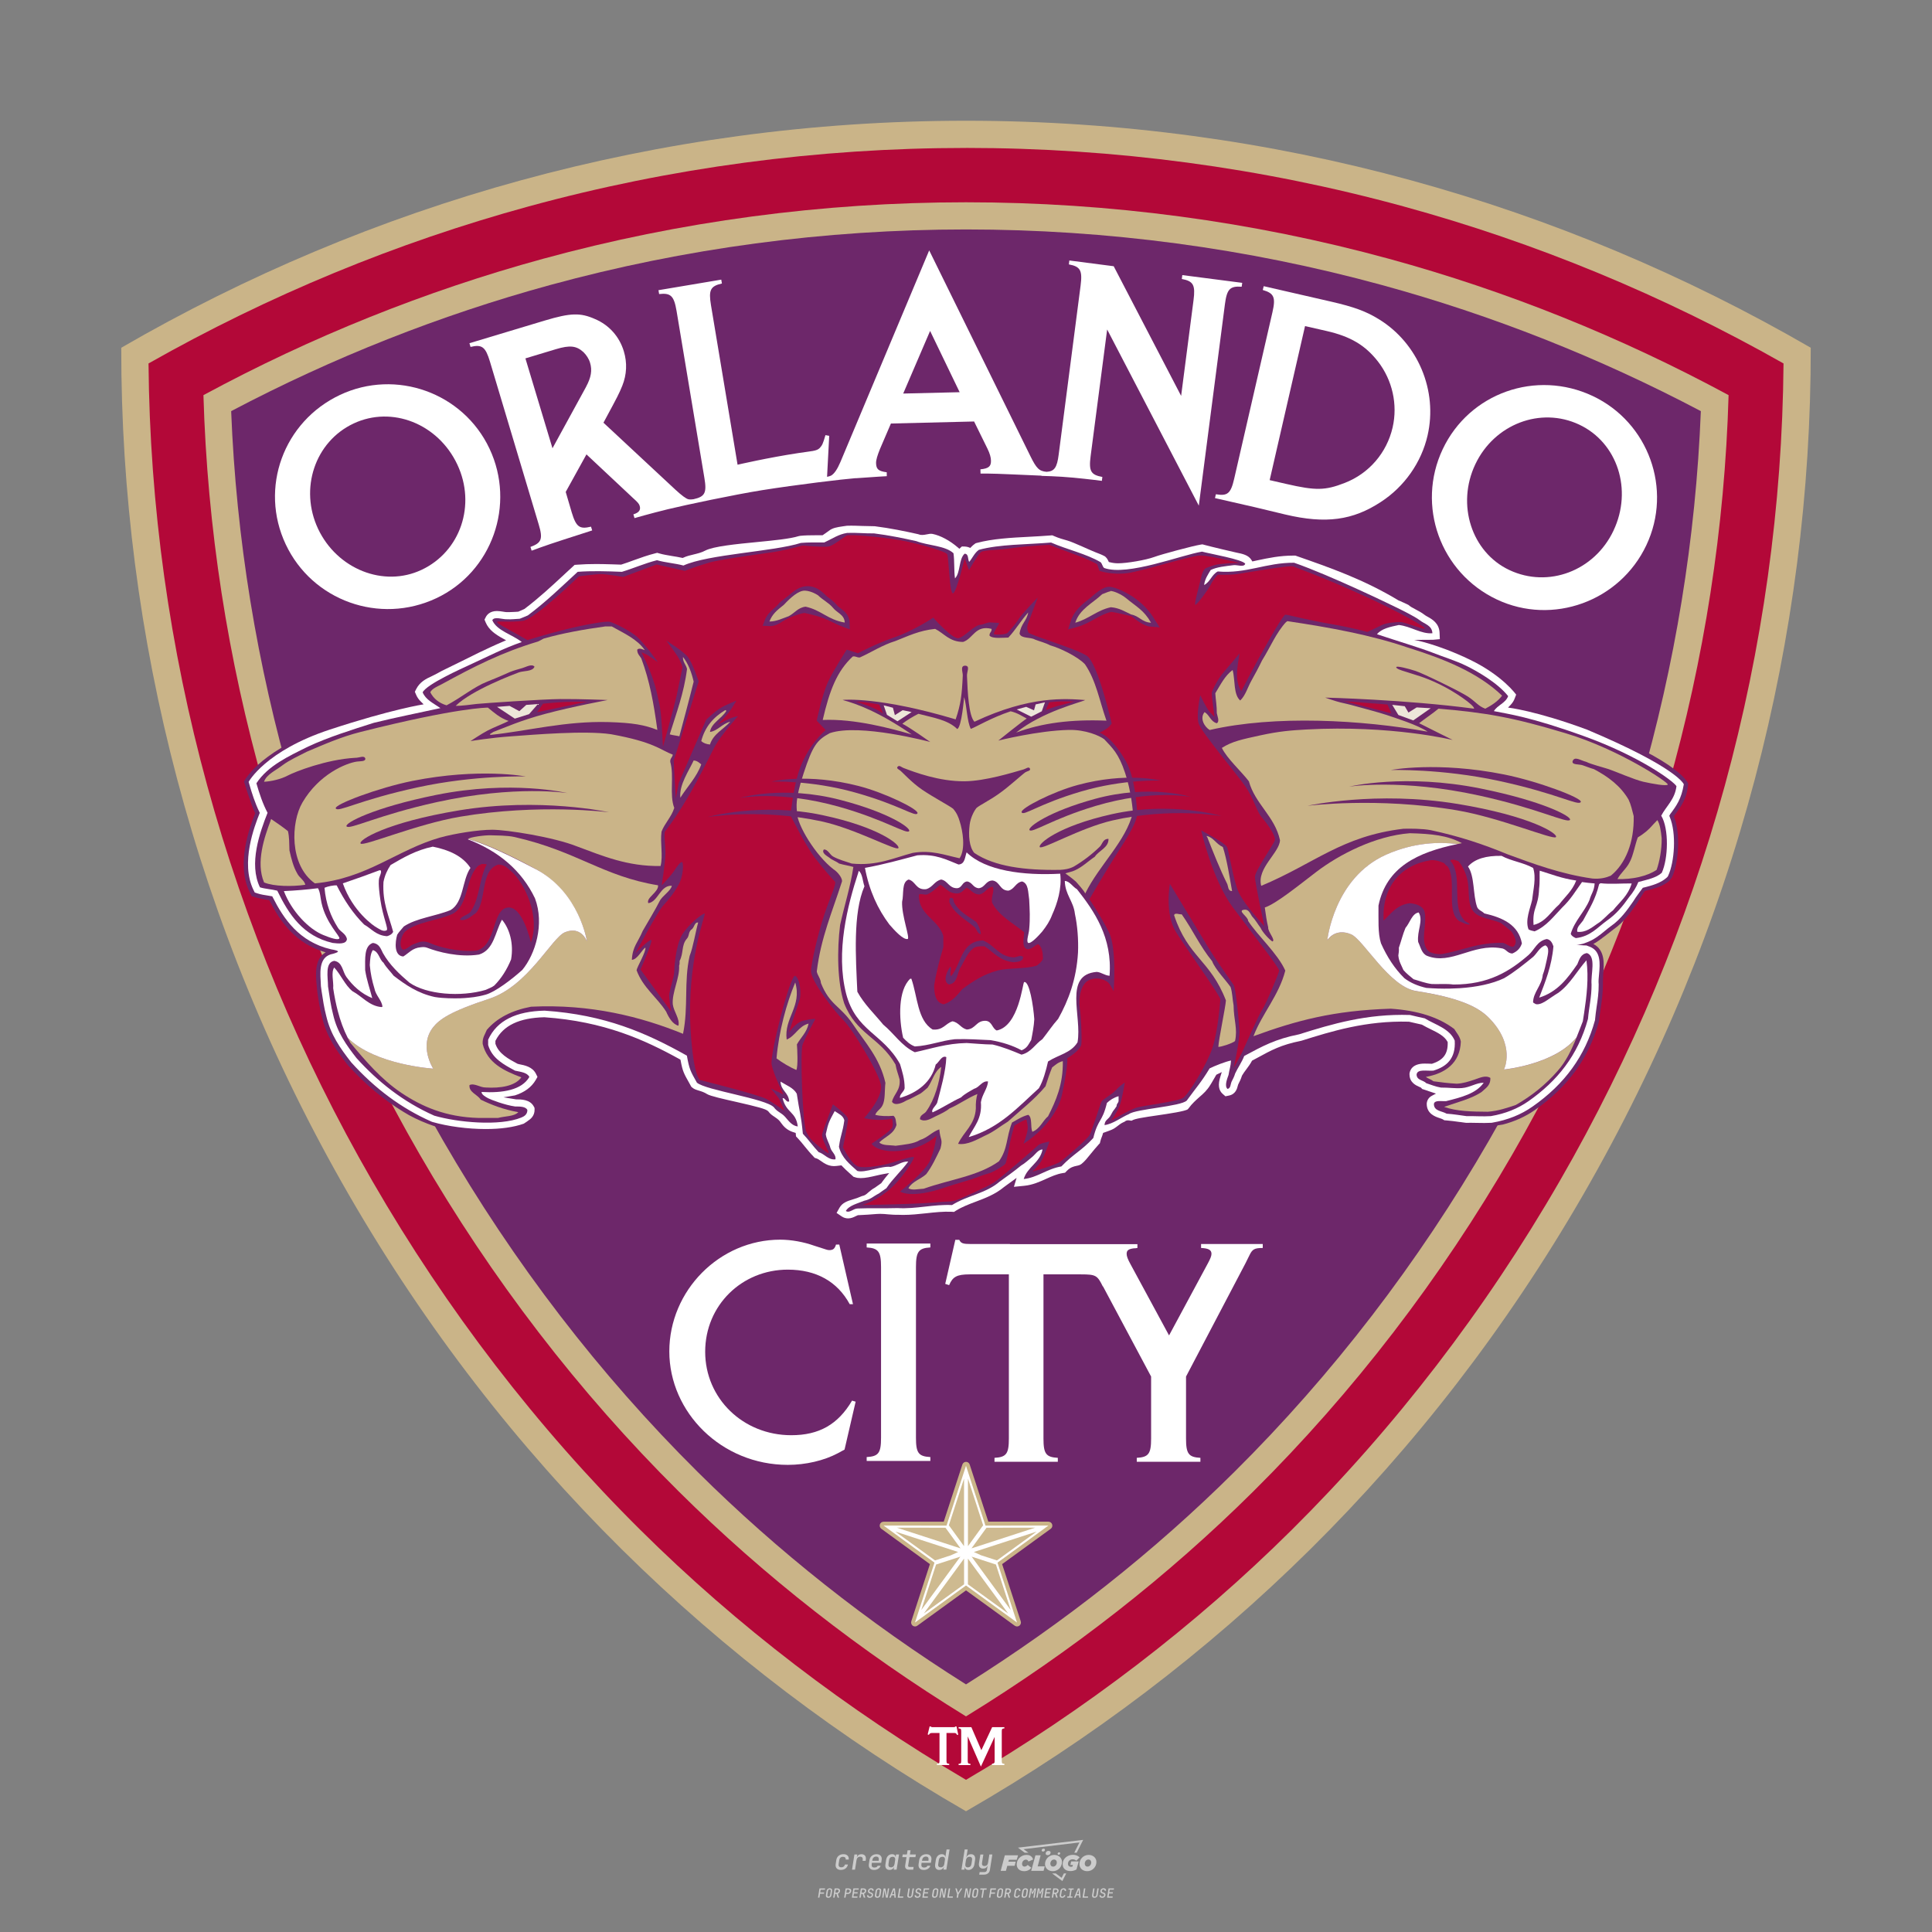 <?xml version="1.0" encoding="UTF-8"?>
<svg id="_图层_1" data-name="图层_1" xmlns="http://www.w3.org/2000/svg" version="1.1" viewBox="0 0 800 800">
  <rect x="0" y="0" width="800" height="800" fill="#808080" stroke="none"/>
  <!-- Created by @FCLOGO 2024-12-5 GMT+8 15:27:32 . https://fclogo.top/ -->
<!-- FOR PERSONAL USE ONLY NOT FOR COMMERCIAL USE -->
  <defs>
    <style>
      .st0 {
        fill: #ceba90;
      }

      .st1 {
        fill: #6d276a;
      }

      .st2 {
        fill: #ccc;
      }

      .st3 {
        fill: #cab488;
      }

      .st4 {
        fill: #fff;
      }

      .st5 {
        fill: #b30838;
      }

      .st6 {
        fill: #ede6d9;
      }
    </style>
  </defs>
  <path class="st2" d="M348.22,774.3c-.79,0-1.38-.22-1.77-.65-.39-.44-.53-1.03-.41-1.79l.25-1.65c.12-.75.45-1.35.98-1.78.53-.44,1.19-.65,1.98-.65s1.33.2,1.72.6c.39.4.55.94.47,1.62h-1.24c.03-.36-.06-.64-.26-.84-.2-.2-.5-.3-.89-.3-.42,0-.76.12-1.03.35-.27.23-.43.56-.5.99l-.26,1.66c-.07.44,0,.77.19,1,.19.23.5.35.92.35.39,0,.72-.1.98-.3.26-.2.44-.48.52-.85h1.24c-.14.69-.47,1.23-.99,1.63-.52.4-1.16.6-1.92.6ZM352.8,774.19l1-6.29h1.19l-.19,1.19c.34-.87.97-1.3,1.91-1.3.67,0,1.17.21,1.49.62.32.42.43.99.31,1.71l-.07.42h-1.27l.06-.32c.07-.45.01-.8-.17-1.04-.18-.24-.48-.36-.88-.36s-.74.12-1.01.37c-.27.24-.43.59-.5,1.03l-.63,3.97h-1.24ZM361.91,774.3c-.77,0-1.35-.22-1.73-.67s-.52-1.04-.4-1.77l.25-1.65c.08-.49.26-.92.52-1.28s.6-.65,1.01-.85c.41-.2.87-.3,1.38-.3.77,0,1.35.22,1.73.67.39.45.52,1.04.39,1.77l-.17,1.12h-3.85l-.09.53c-.15.95.22,1.43,1.11,1.43.72,0,1.17-.25,1.37-.74h1.22c-.17.53-.5.96-1.01,1.28-.5.32-1.09.47-1.76.47ZM361.23,770.22l-.05.29h2.65s.05-.3.05-.3c.07-.47.01-.82-.17-1.07-.18-.25-.49-.37-.92-.37s-.8.13-1.06.38c-.26.25-.43.61-.51,1.08ZM368.33,774.3c-.63,0-1.1-.21-1.41-.64s-.4-1-.27-1.73l.27-1.77c.11-.73.39-1.31.84-1.74.44-.43.98-.64,1.61-.64.47,0,.83.12,1.09.35.26.24.39.56.38.96h.02l.17-1.2h1.24l-1,6.29h-1.22l.19-1.2h-.02c-.12.41-.35.73-.69.97s-.74.35-1.21.35ZM368.93,773.23c.39,0,.72-.12.98-.36.26-.24.43-.57.5-1.01l.25-1.65c.07-.43,0-.76-.18-1-.19-.24-.47-.36-.86-.36s-.72.12-.98.35c-.26.24-.42.57-.49,1.01l-.25,1.65c-.07.44-.01.78.17,1.01.18.23.47.35.88.35ZM376.35,774.19c-.57,0-.99-.16-1.26-.47-.27-.31-.36-.75-.27-1.32l.54-3.39h-1.74l.17-1.12h1.74l.27-1.72h1.24l-.27,1.72h2.47l-.18,1.12h-2.46l-.54,3.39c-.08.44.1.66.53.66h1.72l-.17,1.12h-1.77ZM382.5,774.3c-.77,0-1.35-.22-1.73-.67s-.52-1.04-.4-1.77l.25-1.65c.08-.49.26-.92.52-1.28s.6-.65,1.01-.85c.41-.2.87-.3,1.38-.3.77,0,1.35.22,1.73.67.39.45.52,1.04.39,1.77l-.17,1.12h-3.85l-.09.53c-.15.95.22,1.43,1.11,1.43.72,0,1.17-.25,1.37-.74h1.22c-.17.53-.5.96-1.01,1.28-.5.32-1.09.47-1.76.47ZM381.83,770.22l-.05.29h2.65s.05-.3.05-.3c.07-.47.01-.82-.17-1.07-.18-.25-.49-.37-.92-.37s-.8.13-1.06.38c-.26.25-.43.61-.51,1.08ZM388.92,774.3c-.63,0-1.1-.21-1.4-.64-.3-.42-.39-1-.28-1.73l.27-1.77c.11-.73.39-1.31.84-1.74.44-.43.98-.64,1.61-.64.47,0,.83.12,1.09.35.26.24.39.56.38.96h.02l.21-1.47.3-1.8h1.24l-1.33,8.35h-1.22l.19-1.2h-.02c-.12.41-.35.73-.69.97s-.74.35-1.21.35ZM389.53,773.23c.39,0,.72-.12.98-.36.26-.24.43-.57.5-1.01l.25-1.65c.08-.43.02-.76-.17-1-.19-.24-.48-.36-.87-.36s-.72.12-.98.35c-.26.24-.42.57-.49,1.01l-.25,1.65c-.08.44-.02.78.16,1.01s.48.35.88.35ZM401.02,774.3c-.47,0-.84-.12-1.1-.35-.26-.23-.39-.56-.38-.97h-.01l-.19,1.2h-1.22l1.33-8.35h1.24l-.29,1.8-.27,1.47h.05c.12-.41.35-.73.69-.97.34-.23.74-.35,1.21-.35.63,0,1.1.21,1.4.64.3.43.39,1.01.28,1.74l-.27,1.77c-.11.73-.39,1.31-.84,1.73-.45.42-.98.64-1.61.64ZM400.77,773.23c.4,0,.72-.12.98-.35.26-.23.42-.57.5-1.01l.25-1.65c.07-.43.01-.77-.17-1.01-.18-.24-.47-.35-.87-.35s-.72.12-.98.36-.43.57-.5,1l-.25,1.65c-.07.44-.01.77.17,1.01.18.24.47.36.87.36ZM405.47,776.25l.17-1.06h1.93c.64,0,1.01-.3,1.1-.9l.1-.67.21-1.19h-.03c-.12.42-.35.74-.68.97-.33.23-.73.34-1.2.34-.63,0-1.09-.2-1.4-.6s-.41-.94-.3-1.63l.58-3.6h1.24l-.56,3.48c-.06.41,0,.73.18.96s.47.34.85.34.72-.12.98-.37c.27-.24.43-.58.49-1.02l.54-3.4h1.24l-1.01,6.41c-.1.6-.37,1.08-.81,1.42-.44.35-1,.52-1.67.52h-1.95ZM417.79,770.09h3.22l.54-1.85h-5.47l-1.71,6.44h2.15l.59-2.1h3.03l.44-1.71h-3.03l.24-.78ZM424.23,772.92c-.59,0-1.02-.39-1.02-1.12,0-.88.63-1.76,1.61-1.76.49,0,.88.24,1.02.78l1.95-.83c-.29-1.17-1.27-1.9-2.64-1.9-2.78,0-4.15,2.15-4.15,3.9s1.27,2.83,3.07,2.83c1.37,0,2.34-.59,2.98-1.42l-1.51-1.17c-.39.44-.83.68-1.32.68ZM430.91,768.23h-2.15l-1.76,6.44h5.12l.49-1.85h-2.93l1.22-4.59ZM439.75,771.01c0-1.66-1.32-2.93-3.22-2.93-2.2,0-3.81,1.81-3.81,3.81,0,1.66,1.32,2.93,3.22,2.93,2.2,0,3.81-1.81,3.81-3.81ZM434.92,771.7c0-.83.59-1.71,1.51-1.71.78,0,1.17.54,1.17,1.22,0,.83-.59,1.71-1.51,1.71-.78,0-1.17-.54-1.17-1.22ZM443.21,772.23h1.07l-.2.68c-.15.05-.34.1-.59.1-.68,0-1.27-.39-1.27-1.22,0-1.02.73-1.9,1.95-1.9.59,0,1.12.24,1.51.59l1.37-1.37c-.44-.54-1.51-1.07-2.73-1.07-2.59,0-4.29,1.76-4.29,3.86s1.61,2.88,3.22,2.88c.93,0,1.85-.29,2.49-.68l.93-3.32h-3.12l-.34,1.46ZM450.78,768.08c-2.2,0-3.81,1.81-3.81,3.81,0,1.66,1.32,2.93,3.22,2.93,2.2,0,3.81-1.81,3.81-3.81,0-1.66-1.32-2.93-3.22-2.93ZM450.34,772.92c-.78,0-1.17-.54-1.17-1.22,0-.83.59-1.71,1.51-1.71.78,0,1.17.54,1.17,1.22,0,.83-.59,1.71-1.51,1.71ZM437.94,767.5c-.05.29.1.49.44.49s.54-.2.63-.49c.05-.24-.1-.49-.44-.49s-.59.24-.63.49ZM432.13,765.5c-.44,0-.73.24-.78.59s.1.59.54.59.73-.24.78-.59c.1-.34-.1-.59-.54-.59ZM433.01,767.3c-.1.54.15.88.83.88.63,0,1.07-.39,1.17-.88s-.15-.88-.83-.88c-.68,0-1.07.39-1.17.88ZM439.6,777.55l-2.44-1.81h-1.51l4.25,3.17,1.61-3.17h-.98l-.93,1.81ZM425.84,767.16l-2-1.46,23.13-2.78-2.15,4.25h1.02l2.68-5.32-26.99,3.22,2.78,2.1h1.51ZM338.72,785.79l.61-3.83h2.32l-.08.52h-1.76l-.18,1.14h1.63l-.08.52h-1.62l-.26,1.64h-.57ZM342.97,785.84c-.36,0-.62-.1-.8-.3-.17-.2-.23-.47-.18-.82l.27-1.7c.06-.34.2-.61.44-.82.24-.2.54-.3.89-.3s.62.1.8.3c.17.2.24.47.18.81l-.27,1.71c-.06.34-.2.62-.44.82-.24.2-.54.3-.9.3ZM343.05,785.33c.19,0,.35-.05.47-.16.12-.11.19-.26.23-.46l.27-1.7c.03-.2,0-.35-.08-.46-.08-.11-.22-.16-.41-.16s-.35.05-.46.16c-.12.1-.19.26-.22.46l-.27,1.7c-.03.2,0,.35.08.46s.22.16.41.16ZM345,785.79l.61-3.83h1.2c.24,0,.44.05.6.14.16.09.28.22.36.39s.09.37.05.59c-.04.26-.14.48-.3.67-.16.19-.37.32-.6.39l.54,1.64h-.62l-.48-1.57h-.54l-.25,1.57h-.57ZM345.89,783.71h.64c.19,0,.35-.06.48-.17.13-.11.21-.26.24-.45.03-.19,0-.35-.09-.46-.09-.11-.24-.17-.43-.17h-.64l-.2,1.25ZM349.54,785.79l.61-3.83h1.25c.37,0,.65.1.84.31.19.21.26.49.2.84-.04.23-.12.44-.25.61s-.29.31-.49.4c-.2.09-.42.14-.66.14h-.69l-.24,1.52h-.57ZM350.43,783.75h.69c.19,0,.36-.06.49-.18.14-.12.22-.27.25-.47s0-.35-.1-.47-.25-.18-.44-.18h-.69l-.21,1.29ZM352.75,785.79l.61-3.83h2.25l-.08.5h-1.7l-.17,1.09h1.51l-.08.5h-1.51l-.19,1.24h1.69l-.08.5h-2.25ZM355.84,785.79l.61-3.83h1.2c.24,0,.44.05.6.14.16.09.28.22.36.39s.09.37.05.59c-.04.26-.14.48-.3.67-.16.19-.37.32-.6.39l.54,1.64h-.62l-.48-1.57h-.54l-.25,1.57h-.57ZM356.74,783.71h.64c.19,0,.35-.06.48-.17.13-.11.21-.26.24-.45.03-.19,0-.35-.09-.46-.09-.11-.24-.17-.43-.17h-.64l-.2,1.25ZM360.13,785.84c-.39,0-.67-.1-.87-.29-.19-.19-.26-.45-.22-.78h.57c-.03.17.01.31.12.41.11.1.27.15.48.15.2,0,.37-.05.5-.15.13-.1.21-.23.24-.4.02-.15,0-.28-.06-.39-.06-.11-.16-.18-.29-.22l-.46-.14c-.27-.08-.46-.22-.59-.41-.13-.19-.17-.42-.13-.68.04-.21.11-.39.23-.55s.27-.28.46-.37.4-.13.64-.13c.35,0,.62.1.8.29.18.19.25.44.2.76h-.57c.03-.17,0-.3-.09-.4-.09-.1-.23-.14-.42-.14s-.34.04-.46.13c-.12.09-.19.21-.21.38-.02.15,0,.28.05.39s.16.18.29.22l.47.15c.26.08.46.22.58.41.12.19.17.42.12.69-.04.22-.12.41-.24.57-.13.16-.29.29-.49.38-.2.09-.42.13-.66.13ZM363.27,785.84c-.36,0-.62-.1-.8-.3-.17-.2-.23-.47-.18-.82l.27-1.7c.06-.34.2-.61.44-.82.24-.2.54-.3.89-.3s.62.1.8.3c.17.2.24.47.18.81l-.27,1.71c-.06.34-.2.62-.44.82-.24.2-.54.3-.9.3ZM363.34,785.33c.19,0,.35-.05.47-.16.12-.11.19-.26.23-.46l.27-1.7c.03-.2,0-.35-.08-.46-.08-.11-.22-.16-.41-.16s-.35.05-.46.16c-.12.1-.19.26-.22.46l-.27,1.7c-.03.2,0,.35.08.46s.22.16.41.16ZM365.28,785.79l.61-3.83h.71l.62,3.19c0-.1.02-.22.03-.36.01-.14.03-.29.04-.44.02-.15.04-.29.06-.41l.31-1.98h.52l-.61,3.83h-.71l-.61-3.19c0,.09-.02.21-.03.34s-.03.28-.04.42c-.02.15-.04.28-.06.41l-.31,2.01h-.53ZM368.23,785.79l1.59-3.83h.75l.37,3.83h-.56l-.07-.97h-1.09l-.39.97h-.59ZM369.39,784.34h.87l-.09-1.1c-.02-.2-.03-.37-.04-.51,0-.14-.01-.24-.01-.3-.02.06-.05.16-.1.3s-.11.31-.19.5l-.44,1.11ZM371.72,785.79l.61-3.83h.57l-.52,3.31h1.67l-.08.52h-2.25ZM376.68,785.84c-.37,0-.63-.1-.8-.3-.17-.2-.22-.47-.17-.82l.44-2.76h.57l-.44,2.76c-.03.2,0,.35.07.46.08.11.21.17.41.17s.35-.06.46-.17c.12-.11.19-.27.22-.46l.44-2.76h.57l-.44,2.76c-.06.35-.2.62-.43.82-.23.2-.53.3-.9.3ZM379.84,785.84c-.39,0-.67-.1-.87-.29-.19-.19-.26-.45-.22-.78h.57c-.03.17.01.31.12.41.11.1.27.15.48.15.2,0,.37-.05.5-.15.13-.1.21-.23.24-.4.02-.15,0-.28-.06-.39-.06-.11-.16-.18-.29-.22l-.46-.14c-.27-.08-.46-.22-.59-.41-.13-.19-.17-.42-.13-.68.04-.21.11-.39.23-.55s.27-.28.46-.37.4-.13.64-.13c.35,0,.62.1.8.29.18.19.25.44.2.76h-.57c.03-.17,0-.3-.09-.4-.09-.1-.23-.14-.42-.14s-.34.04-.46.13c-.12.09-.19.21-.21.38-.02.15,0,.28.05.39s.16.18.29.22l.47.15c.26.08.46.22.58.41.12.19.17.42.12.69-.04.22-.12.41-.24.57-.13.16-.29.29-.49.38-.2.09-.42.13-.66.13ZM381.91,785.79l.61-3.83h2.25l-.08.5h-1.7l-.17,1.09h1.51l-.08.5h-1.51l-.19,1.24h1.69l-.08.5h-2.25ZM386.94,785.84c-.36,0-.62-.1-.8-.3-.17-.2-.23-.47-.18-.82l.27-1.7c.06-.34.2-.61.44-.82.24-.2.54-.3.89-.3s.62.1.8.3c.17.2.24.47.18.81l-.27,1.71c-.06.34-.2.62-.44.82-.24.2-.54.3-.9.3ZM387.02,785.33c.19,0,.35-.05.47-.16.12-.11.19-.26.23-.46l.27-1.7c.03-.2,0-.35-.08-.46-.08-.11-.22-.16-.41-.16s-.35.05-.46.16c-.12.1-.19.26-.22.46l-.27,1.7c-.03.2,0,.35.08.46s.22.16.41.16ZM388.95,785.79l.61-3.83h.71l.62,3.19c0-.1.02-.22.03-.36.01-.14.03-.29.04-.44.02-.15.04-.29.06-.41l.31-1.98h.52l-.61,3.83h-.71l-.61-3.19c0,.09-.02.21-.03.34s-.03.28-.04.42c-.02.15-.04.28-.06.41l-.31,2.01h-.53ZM392.25,785.79l.61-3.83h.57l-.52,3.31h1.67l-.08.52h-2.25ZM396.12,785.79l.22-1.41-.75-2.42h.58l.45,1.45c.03.09.05.18.07.27.02.08.03.15.03.19.02-.04.05-.1.09-.19.04-.08.09-.17.14-.27l.9-1.45h.6l-1.53,2.42-.22,1.41h-.57ZM399.22,785.79l.61-3.83h.71l.62,3.19c0-.1.02-.22.03-.36.01-.14.03-.29.04-.44.02-.15.04-.29.06-.41l.31-1.98h.52l-.61,3.83h-.71l-.61-3.19c0,.09-.02.21-.03.34s-.03.28-.04.42c-.02.15-.04.28-.06.41l-.31,2.01h-.53ZM403.51,785.84c-.36,0-.62-.1-.8-.3-.18-.2-.23-.47-.18-.82l.27-1.7c.06-.34.2-.61.44-.82.24-.2.54-.3.89-.3s.62.1.8.3c.17.2.24.47.18.81l-.27,1.71c-.06.34-.2.62-.44.82-.24.2-.54.3-.89.3ZM403.58,785.33c.19,0,.35-.05.47-.16.12-.11.19-.26.23-.46l.27-1.7c.03-.2,0-.35-.08-.46-.08-.11-.22-.16-.41-.16s-.35.05-.46.16c-.12.1-.19.26-.22.46l-.27,1.7c-.03.2,0,.35.08.46.08.11.22.16.41.16ZM406.38,785.79l.52-3.31h-1.02l.08-.52h2.62l-.08.52h-1.03l-.52,3.31h-.57ZM409.52,785.79l.61-3.83h2.32l-.08.52h-1.76l-.18,1.14h1.63l-.08.52h-1.62l-.26,1.64h-.57ZM413.77,785.84c-.36,0-.62-.1-.8-.3-.18-.2-.23-.47-.18-.82l.27-1.7c.06-.34.2-.61.44-.82.24-.2.54-.3.89-.3s.62.1.8.3c.17.2.24.47.18.81l-.27,1.71c-.06.34-.2.62-.44.82-.24.2-.54.3-.89.3ZM413.85,785.33c.19,0,.35-.05.47-.16.12-.11.19-.26.23-.46l.27-1.7c.03-.2,0-.35-.08-.46-.08-.11-.22-.16-.41-.16s-.35.05-.46.16c-.12.1-.19.26-.22.46l-.27,1.7c-.03.2,0,.35.08.46.08.11.22.16.41.16ZM415.8,785.79l.61-3.83h1.2c.24,0,.44.05.6.14.16.09.28.22.36.39s.09.37.05.59c-.04.26-.14.48-.3.67-.16.19-.37.32-.6.39l.54,1.64h-.62l-.48-1.57h-.54l-.25,1.57h-.57ZM416.69,783.71h.64c.19,0,.35-.06.48-.17.13-.11.21-.26.24-.45.03-.19,0-.35-.09-.46-.09-.11-.24-.17-.43-.17h-.64l-.2,1.25ZM420.91,785.84c-.36,0-.63-.1-.81-.3-.18-.2-.24-.47-.19-.82l.27-1.7c.06-.35.21-.62.45-.82s.55-.3.91-.3.63.1.81.3c.18.2.24.47.19.82h-.57c.03-.2,0-.35-.09-.46-.09-.11-.23-.16-.42-.16s-.35.05-.47.16c-.12.1-.2.26-.23.45l-.27,1.71c-.03.2,0,.35.09.46.09.11.23.16.42.16s.35-.05.47-.16.2-.26.23-.46h.57c-.03.23-.11.43-.24.59s-.28.3-.47.39c-.19.09-.4.14-.64.14ZM424.03,785.84c-.36,0-.62-.1-.8-.3-.18-.2-.23-.47-.18-.82l.27-1.7c.06-.34.2-.61.44-.82.24-.2.54-.3.89-.3s.62.1.8.3c.17.2.24.47.18.81l-.27,1.71c-.06.34-.2.62-.44.82-.24.2-.54.3-.89.3ZM424.11,785.33c.19,0,.35-.05.47-.16.12-.11.19-.26.23-.46l.27-1.7c.03-.2,0-.35-.08-.46-.08-.11-.22-.16-.41-.16s-.35.05-.46.16c-.12.1-.19.26-.22.46l-.27,1.7c-.03.2,0,.35.08.46.08.11.22.16.41.16ZM425.97,785.79l.61-3.83h.69l.18,1.23c.02.12.04.23.05.33.01.1.02.18.03.24.02-.06.05-.14.09-.24.04-.11.09-.22.15-.34l.57-1.22h.71l-.61,3.83h-.54l.2-1.29c.02-.17.06-.35.1-.55.04-.2.09-.4.14-.61s.1-.4.14-.59c.05-.19.09-.35.13-.49l-.86,1.86h-.55l-.28-1.86c0,.14-.01.29-.02.47s-.02.37-.04.57c-.02.2-.04.41-.06.61-.02.2-.05.4-.08.57l-.2,1.29h-.54ZM429.11,785.79l.61-3.83h.69l.18,1.23c.02.12.04.23.05.33.01.1.02.18.03.24.02-.06.05-.14.09-.24.04-.11.09-.22.15-.34l.57-1.22h.71l-.61,3.83h-.54l.2-1.29c.02-.17.06-.35.1-.55.04-.2.09-.4.14-.61s.1-.4.14-.59c.05-.19.09-.35.13-.49l-.86,1.86h-.55l-.28-1.86c0,.14-.01.29-.02.47s-.02.37-.04.57c-.02.2-.04.41-.06.61-.02.2-.05.4-.08.57l-.2,1.29h-.54ZM432.41,785.79l.61-3.83h2.25l-.08.5h-1.7l-.17,1.09h1.51l-.08.5h-1.51l-.19,1.24h1.69l-.08.5h-2.25ZM435.51,785.79l.61-3.83h1.2c.24,0,.44.05.6.14.16.09.28.22.36.39s.09.37.05.59c-.04.26-.14.48-.3.67-.16.19-.37.32-.6.39l.54,1.64h-.62l-.48-1.57h-.54l-.25,1.57h-.57ZM436.4,783.71h.64c.19,0,.35-.06.48-.17.13-.11.21-.26.24-.45.03-.19,0-.35-.09-.46-.09-.11-.24-.17-.43-.17h-.64l-.2,1.25ZM439.8,785.84c-.36,0-.63-.1-.81-.3-.18-.2-.24-.47-.19-.82l.27-1.7c.06-.35.21-.62.45-.82s.55-.3.91-.3.63.1.81.3c.18.2.24.47.19.82h-.57c.03-.2,0-.35-.09-.46-.09-.11-.23-.16-.42-.16s-.35.05-.47.16c-.12.1-.2.26-.23.45l-.27,1.71c-.03.2,0,.35.09.46.09.11.23.16.42.16s.35-.05.47-.16.2-.26.23-.46h.57c-.03.23-.11.43-.24.59s-.28.3-.47.39c-.19.09-.4.14-.64.14ZM441.88,785.79l.08-.5h.78l.45-2.82h-.78l.08-.5h2.13l-.08.5h-.78l-.45,2.82h.78l-.08.5h-2.13ZM444.74,785.79l1.59-3.83h.75l.37,3.83h-.56l-.07-.97h-1.09l-.39.97h-.59ZM445.9,784.34h.87l-.09-1.1c-.02-.2-.03-.37-.04-.51,0-.14-.01-.24-.01-.3-.02.06-.05.16-.1.3s-.11.31-.19.5l-.44,1.11ZM448.24,785.79l.61-3.83h.57l-.52,3.31h1.67l-.08.52h-2.25ZM453.19,785.84c-.37,0-.63-.1-.8-.3-.17-.2-.22-.47-.17-.82l.44-2.76h.57l-.44,2.76c-.03.2,0,.35.07.46.08.11.21.17.41.17s.35-.06.46-.17c.12-.11.19-.27.22-.46l.44-2.76h.57l-.44,2.76c-.06.35-.2.62-.43.82-.23.2-.53.3-.9.3ZM456.36,785.84c-.39,0-.67-.1-.87-.29-.19-.19-.26-.45-.22-.78h.57c-.03.17.01.31.12.41.11.1.27.15.48.15.2,0,.37-.05.5-.15s.21-.23.24-.4c.02-.15,0-.28-.06-.39s-.16-.18-.29-.22l-.46-.14c-.27-.08-.46-.22-.59-.41-.13-.19-.17-.42-.13-.68.04-.21.11-.39.23-.55s.27-.28.46-.37c.19-.09.4-.13.64-.13.35,0,.62.1.8.29.18.19.25.44.2.76h-.57c.03-.17,0-.3-.09-.4-.09-.1-.23-.14-.42-.14s-.34.04-.46.13c-.12.09-.19.21-.21.38-.02.15,0,.28.05.39s.16.18.29.22l.47.15c.26.08.46.22.58.41.12.19.17.42.12.69-.04.22-.12.41-.24.57-.13.16-.29.29-.49.38-.2.09-.42.13-.66.13ZM458.42,785.79l.61-3.83h2.25l-.08.5h-1.7l-.17,1.09h1.51l-.08.5h-1.51l-.19,1.24h1.69l-.08.5h-2.25Z"/>
  <g>
    <g>
      <path class="st3" d="M400,50c-127.63,0-246.76,34.31-349.79,93.99-.16,119.06,30.43,240.21,94.24,350.74,63.81,110.53,152.36,195.88,255.55,255.27,103.19-59.39,191.74-144.74,255.55-255.27,63.82-110.53,94.4-231.68,94.24-350.74-103.03-59.67-222.17-93.99-349.79-93.99Z"/>
      <path class="st5" d="M400,61.25c61.47,0,122.42,8.15,181.15,24.22,54.72,14.97,107.63,36.84,157.37,65.03-.98,118.2-32.98,235.15-92.71,338.61-30.78,53.31-68.13,101.91-111,144.45-40.05,39.73-85.62,74.5-134.8,103.43-49.18-28.92-94.75-63.7-134.8-103.43-42.87-42.53-80.22-91.13-111-144.45-59.74-103.46-91.73-220.41-92.71-338.61,49.74-28.19,102.65-50.05,157.37-65.02,58.73-16.07,119.68-24.22,181.15-24.22"/>
      <path class="st3" d="M400,83.76c-59.46,0-118.41,7.88-175.21,23.42-48.64,13.31-95.86,32.27-140.55,56.44,3.15,109.76,33.96,218.12,89.45,314.23,29.79,51.59,65.91,98.6,107.36,139.72,35.29,35.01,75.26,66.3,118.95,93.15,43.69-26.85,83.66-58.14,118.96-93.15,41.46-41.13,77.58-88.14,107.36-139.72,55.49-96.11,86.3-204.47,89.45-314.23-44.7-24.17-91.92-43.14-140.55-56.44-56.8-15.54-115.75-23.42-175.21-23.42h0Z"/>
      <path class="st1" d="M400,95.01c-58.46,0-116.41,7.75-172.24,23.02-45.59,12.47-89.92,30.01-132.04,52.21,4.17,105.52,34.32,209.51,87.71,301.98,29.29,50.72,64.8,96.94,105.54,137.36,33.09,32.82,70.37,62.32,111.03,87.89,40.66-25.56,77.94-55.06,111.03-87.89,40.75-40.42,76.26-86.64,105.54-137.36,53.39-92.47,83.54-196.46,87.71-301.98-42.12-22.21-86.45-39.74-132.04-52.21-55.84-15.27-113.79-23.02-172.24-23.02h0Z"/>
    </g>
    <g>
      <path class="st1" d="M657.93,300.76c-19.84-7.73-29.64-8.59-30.24-8.7.55-.73.94-1.52,1.25-2.33l.81-2.26-1.49-1.9c-3.74-4.73-8.83-7.74-13.73-10.64-1.71-1.01-15.22-7.7-18.04-8.49l1.51-.14-.18-4.25c-.21-4.84-3.94-6.92-5.74-7.93-.45-.26-11.4-6.59-12.12-6.82-14.49-8.73-41.19-18.04-43.25-18.75-2.08-.7-17.29,2.19-17.29,2.19-1.71-2.32-4.61-2.93-7.02-3.42-.48-.08-14.37-3.48-14.37-3.48l-1.05.15c-3.49.56-16.66,4.11-19.55,5.19-3.5,1.3-11.09,2.53-14.42,2.53-.89,0-1.74-.09-2.6-.27-.29-.53-.67-1.17-1.29-1.79l-.92-.67c-.96-.57-13.16-5.88-15.66-6.59-1.71-.48-6.48-2.29-6.48-2.29,0,0-7.1.5-10.03.66-7.55.38-15.42.81-22.02,2.61,0,0-2.31,1.32-2.71,1.69-.55-.15-1.13-.23-1.73-.26l-2.38.3c-3.43-2.82-7.28-4.81-10.68-5.49-1.05-.22-2.27-.02-3.22.19-.83.17-1.59.3-2.06.13l-.74-.22c-5.52-1.23-11.51-2.47-17.91-3.28l-.69-.03c-1.56.02-3-.03-4.56-.11h-.18c-1.44-.07-2.93-.13-4.52-.13-.66,0-3.47.22-3.9.28-2.63.38-4.67.69-6.6,2.19-.72.56-1.41,1.09-2.04,1.5h-2.49c-2.07,0-7.47.44-7.47.44-3.32,1.06-9.95,1.71-16.93,2.39-8.99.88-18.26,1.77-22.02,3.73-1.41.73-2.87,1.08-4.42,1.45-1.4.32-2.82.65-4.28,1.31-1.3-.28-10.32-2.13-10.32-2.13,0,0-7.42,2.18-10.21,3.2-1.73.63-3.38,1.21-5.07,1.76-3.17-.13-6.56-.24-9.93-.24-3.04,0-5.69.1-8.12.28l-1.69.14-1.22,1.12c-1.02.95-3.28,3.03-3.28,3.03-5.25,4.9-17.28,14.67-17.28,14.67-.42.18-.8.36-1.18.5-.42.03-1.33.1-1.33.1-.9.07-1.74.13-2.6.08,0,0-1.34-.11-1.64-.15-.86-.16-1.84-.3-2.89-.3-3.97,0-5.61,2.35-6.13,3.35l-.93,1.78.77,1.85c1.29,3.02,3.7,5,6.3,6.57-2.77,1.23-11.63,5.41-13.23,6.15-1.93.89-3.74,1.84-5.56,2.8-1.63.85-7.57,4.1-8.7,4.65-6.27,3.04-8.42,7.83-8.42,7.83,0,0,1.63,3.55,2.26,4.33,0,0-20.71,4.01-39.85,11.32-25.83,9.87-31.2,21.48-31.2,21.48,0,0,2.8,9.3,4.62,13.13-2.17,5.51-7.99,20.91-2.32,32.53l.85,1.77,1.93.61c1.53.47,5.14,1.03,5.39,1.08,4.47,8.77,10.78,18.03,23.35,21.61-4.5,2.53-4.09,8.79-3.87,12.04.05.74.44,4.57.44,4.57.5,3.37,1.03,6.89,1.91,10.15,1.86,8.11,6.03,13.95,10.5,19.7l.21.25c7.14,7.9,14.73,14.27,23,19.32,5.83,3.73,14.36,6.8,19.04,7.6,4.86.85,10.11,1.32,15.02,1.32,6.46,0,11.95-.79,16.32-2.3l1.94-1.24s.21-.16.21-.16c.99-.68,3.58-2.47,3.47-6.16l-.48-1.9c-1.25-2.32-3.47-3.26-5.5-3.63,2.71-1.41,4.82-3.35,6.25-5.8l1.16-2.01-1.01-2.07c-1.81-3.64-5.82-4.43-8.23-4.89,0,0-7.17-3.8-8.38-7.11v-.55c2.89-5.48,8.96-8.28,18.48-8.51,22.8,1.58,38.43,7.93,54.81,16.96.87,4.45,1.41,5.4,3.78,9.64l1.52,2.08c1.04.89,5.34,2.21,6.35,2.86,1.36.88,5.68,1.9,12.64,3.48,4.83,1.09,11.44,2.6,12.32,3.32.99,1.32,4.16,3.41,4.71,4.03.23.29.54.71.87,1.12,1.4,1.92,3.18,3.21,5.48,3.98l.07.9s3,3.33,4,4.56c1.13,1.4,2.28,2.81,3.61,4.2,0,0,2.86,1.72,3.27,2,1.42.99,3.54,2.48,6.62,2.48.37,0,2.32-.23,2.32-.23.97,1.03,1.98,1.92,2.99,2.84.34.3,2.76,1.92,2.76,1.92.87.29,1.84.42,2.92.42,2.16,0,7.37-1.19,7.62-1.25-.14.17-1.36,1.18-1.83,1.54-.27.18-.55.4-.82.6-1.33.72-2.27,1.53-3.03,2.19-.87.78-2.45,1.33-2.45,1.33-.48.21-1,.39-1.51.6l-.14.05c-.54.19-1.09.36-1.65.55-2.34.7-4.98,1.53-6.49,4.18l-1.95,3.49,3.37,2.29c1.1.73,2.35,1.14,3.68,1.14,1.76,0,3.09-.7,3.99-1.14.14-.06,5.62-.51,8.06-.71,1.46-.09,2.89.03,4.38.16,1.12.09,5.5.25,6.28.25,3.31,0,6.56-.36,9.74-.71,3.62-.4,11.87-.54,11.87-.54,0,0,6.41-3.34,9.25-4.4,4.08-1.52,8.25-3.11,12-6.24l1.05-.77-.38,1.22,6.95-.7c3.7-.35,6.65-1.68,9.5-2.98,2.17-.99,4.21-1.92,6.41-2.26l1.58-.26,1.1-1.14c1.12-1.17,2.06-1.39,3.14-1.6.87-.18,1.85-.4,2.84-1.17,1.35-1.08,2.72-2.77,4.18-4.55.99-1.21,2-2.47,3.12-3.66,0,0,1.82-4.2,1.95-4.63,0,0,3.73-1.29,5.04-2.34.99-.77,1.95-1.51,2.75-1.87,0,0,3.39-.57,3.77-.82.79-.55,5.82-1.27,9.85-1.87,7.63-1.13,12.36-1.88,13.52-3.02,0,0,3.28-3.7,4.68-4.91,1.72-1.51,5.17-5.95,5.17-5.95.07,1.58.59,3.26,2.15,4.61l1.81,1.55,2.38-.49c3.83-.8,4.67-4.19,4.94-5.32,0,0,1.17-2.49,1.6-3.88.37-.61,1.01-1.49,1.59-2.29.79-1.05,1.61-2.15,2.28-3.33,0,0,11.35-6.23,19.25-7.8,0,0,26.85-8.39,44.2-7.93,1.01.25,2.04.48,3.12.72.61.15,4.09,1.61,5.21,2.16,2.72,1.35,5.12,2.54,6.19,4.35.06,3.76-1.32,5.64-5.04,6.89h-.02c-.39,0-2.29-.07-2.78-.07-6.66,0-7.99,5.84-7.99,5.84,0,0,.76,5.4,5.06,6.94.09.05,3.2,1.55,3.69,1.74h.06c-1.11,1.12-1.64,3.83-1.64,3.83,0,5.32,4.68,6.96,6.51,7.45,3.79,1.02,11.69,2.04,11.69,2.04,2.95.18,8.46.18,15.08-.99,4.99-1.3,9.38-3.3,13.39-6.1,13.64-9.54,22.27-21.5,26.39-36.53,0,0,.51-4.11.78-5.88.44-2.93.87-5.95.87-9.53,0,0,0-2.71.11-4.11.37-4.06.92-10.08-4.07-12.62,2.38-1.21,7.58-5.5,8.33-6.03,4.25-2.95,7-6.9,9.67-10.7,0,0,2.48-3.91,3.3-5.21,3.37-.86,7.45-1.72,10.27-4.31l1.03-1.42c2.63-5.72,3.66-17.88.78-25.22.3-.44.63-.9.99-1.4,1.95-2.71,4.14-5.78,4.72-10.57l.18-1.5s-2.34-8.67-41.11-23.75"/>
      <path class="st4" d="M691.44,337.45l-.23.35.16.38c2.93,6.94,1.96,18.83-.57,24.34l-.26.5-.4.39c-2.55,2.32-6.2,3.27-9.41,4.09l-.48.11-.21.3c-.98,1.34-1.4,1.83-2.7,3.71l-1.01,1.56c-2.57,3.69-5.24,7.5-9.27,10.3-.8.57-1.6,1.23-2.47,1.94-2.08,1.73-4.26,3.51-7.26,4.69l-1.65.62c-.87.23-2.04.49-2.85.47,0,0,2.78.31,4.09.3l1.27.48c4.81,1.77,4.33,7.07,3.95,11.35-.13,1.45-.3,2.95-.18,4l.02.28c.03,3.43-.41,6.4-.85,9.29-.25,1.76-.48,3.41-.64,5.15v.26l-.07.24c-4.03,14.65-12.46,26.3-25.76,35.61-4.84,3.41-10.34,5.6-16.77,6.72l-.34.05h-.11c-1.61.1-3.73.08-6.01.03-1.32-.02-2.66-.06-4.15-.03h-.24l-.22-.02c-.76-.09-1.49-.19-2.22-.31h-.14c-1.91-.27-3.71-.52-5.65-.67l-.74-.05-.63-.38c-.26-.16-.7-.3-1.34-.52-1.73-.57-5.31-1.75-5.32-5.88l.02-.4c.11-.75.54-2.15,2.08-2.95l1.73-.92-1.85-.61c-.5-.16-.96-.31-1.42-.48l-.11-.05c-.54-.18-1.04-.36-1.54-.51l-.79-.25-.51-.57-.14-.07c-.14-.07-.38-.16-.62-.27-1.29-.59-3.96-1.75-3.98-5.11l-.02-.2.02-.21c.21-1.52,1.32-4.09,6.21-4.09.48,0,1,.01,1.5.02.45.02.88.05,1.28.05h.34l.14-.06c4.57-1.49,6.45-4.1,6.34-8.73v-.17l-.09-.18c-1.3-2.36-3.96-3.7-7.05-5.2-1.14-.56-2.29-1.13-3.41-1.79l-.25-.1c-.65-.16-1.32-.3-2.01-.45-1.03-.22-2.08-.46-3.14-.72l-.18-.02c-17.69-.48-31.93,3.96-44.38,7.87l-.37.09c-8.1,1.62-12.09,3.8-18.07,7.07l-2.09,1.12-.11.23c-.61,1.17-1.46,2.29-2.27,3.39-.66.89-1.36,1.83-1.75,2.55l-.05.13c-.4,1.32-.97,2.42-1.5,3.48l-.05.11c-.03.1-.07.21-.09.32l-.05.15c-.25,1.04-.84,3.49-3.62,4.07l-1.5.31-1.12-.97c-1.73-1.5-2.05-3.85-.97-7.21l.57-1.84-2.22,1.07-.15.22c-.65,1.09-1.29,2.19-1.91,3.29l-.44.7c-1.33,2.23-2.88,3.63-4.58,5.09-1.45,1.31-2.99,2.64-4.43,4.62l-.31.37c-.85.82-7.87,1.86-12.52,2.54-5.88.85-9.53,1.42-10.61,2.14-.19.15-.44.08-.79.01-.24-.04-.5-.09-.79-.09-.48,0-.9.14-1.28.41l-.29.23-.32.11c-1.03.44-2.06,1.25-3.16,2.11-1.07.85-2.36,1.3-3.98,1.88l-1.37.49-.1.38c-.16.57-.31.99-.47,1.37-.21.5-.39,1.01-.58,1.8l-.17.7-.5.53c-1.14,1.23-2.17,2.52-3.18,3.75-1.37,1.71-2.68,3.33-3.89,4.27-.67.54-1.33.67-2.13.84-1.12.24-2.54.55-4.03,2.12l-.7.72-1.01.16c-2.43.39-4.57,1.37-6.86,2.4-2.7,1.21-5.52,2.49-8.92,2.84l-4.38.44,1.11-3.7-2.11,1.53c-.65.48-1.33.97-2,1.45l-1.17.86c-3.58,2.97-7.62,4.5-11.54,5.98-2.93,1.1-5.7,2.15-8.29,3.75l-.8.52-.97-.06c-3.49-.16-6.92.22-10.64.63-3.1.33-6.28.67-9.52.67-.77,0-1.51-.02-2.3-.06-1.3.04-2.57-.08-3.83-.17-1.08-.11-2.21-.21-3.34-.21-.44,0-.89.02-1.35.05-2.47.2-5.01.39-7.74.5l-.14.02-.13.05c-.18.05-.48.2-.7.32-.85.42-1.88.94-3.19.94-.95,0-1.88-.28-2.66-.82l-2.12-1.44,1.23-2.19c1.19-2.07,3.26-2.73,5.48-3.41.6-.18,1.18-.35,1.75-.56l.13-.05c.55-.2,1.12-.42,1.6-.64l.27-.12.28-.07c.95-.2,1.43-.57,2.39-1.44.74-.63,1.56-1.35,2.74-1.99l.09-.05c.3-.21.59-.41.92-.66.48-.34.96-.69,1.49-1.05l.14-.09.07-.12c.54-.77,1.13-1.51,1.78-2.35l1.43-1.72-2.27.39c-.95.16-2.01.41-3.09.66-2.21.51-4.5,1.04-6.43,1.04-.89,0-1.66-.11-2.37-.36l-.63-.19-.47-.44c-.33-.31-.68-.61-1.07-.96-1.05-.94-2.12-1.91-3.15-3.01l-.3-.32-2.08.25c-2.97.37-4.97-1.02-6.49-2.11-.66-.46-1.26-.87-1.76-1.01l-.75-.24-.51-.56c-1.27-1.31-2.41-2.71-3.54-4.08-1.01-1.26-1.97-2.45-3-3.54l-.68-.7-.13-1.44-.57-.18c-2.23-.64-3.81-1.73-5.13-3.5-.31-.46-.64-.89-.95-1.26-.69-.77-1.43-1.26-2.13-1.73-.88-.58-1.71-1.13-2.54-2.23l-.05-.07c-.93-.99-4.74-1.92-13.24-3.87-5.09-1.14-10.88-2.45-12.07-3.24-1.21-.77-2.36-1.13-3.41-1.44-1.04-.33-1.99-.59-2.75-1.27l-.4-.35-.72-1.31c-2.39-4.23-2.83-4.99-3.68-9.5l-.07-.37-.35-.21c-14.48-8.01-31.25-15.65-56-17.37-10.4.25-17.01,3.4-20.19,9.61l-.09.17v1.2l.05.14c1.4,4.03,5.31,6.11,9.09,8.14l.63.17c2.37.46,5.58,1.09,7.01,3.98l.64,1.28-.73,1.29c-1.73,2.97-4.63,5.11-8.62,6.38l-4.73.79,4.87.8.34.05c2.03,0,5.79,0,7.34,2.95l.3.55.03.64c.08,2.81-1.84,4.14-2.77,4.76l-.08.06c-.11.08-.2.15-.29.22l-1.34.89c-4.19,1.48-9.49,2.22-15.74,2.22-7.49,0-15.75-1.1-22.08-2.93l-.45-.17c-12.35-5.47-23.22-13.51-33.2-24.54l-.14-.19c-4.35-5.59-8.4-11.24-10.2-19.07-.85-3.21-1.38-6.67-1.88-10.02l-.31-2.25c0-.65-.06-1.42-.1-2.18-.33-4.93-.25-10.25,5.05-11.2,0,0,2.47-.64,2.08-1.06-.37-.44-2.86-.82-2.86-.82-13.18-3.07-19.59-12.62-24.12-21.55l-.2-.39-.45-.07c-.38-.08-.77-.13-1.23-.21-1.44-.22-2.94-.44-4.34-.89l-1.22-.39-.54-1.1c-5.49-11.24.51-26.53,2.49-31.57l.12-.34-.14-.3c-1.85-3.81-3.12-7.85-4.12-11.3l-.35-1.2s6.82-12.85,33.7-21.69c25.77-8.47,38.77-10.43,38.77-10.43l-1.07-1.05c-.95-.92-1.64-1.9-2.09-3.02l-.48-1.13.56-1.12c1.48-2.93,4.01-4.24,6.48-5.36,1.25-.56,4.15-2.18,4.15-2.18,1.65-.76,15.51-7.63,15.51-7.63,3.07-1.45,6.22-2.96,9.52-4.36l1.57-.67-1.48-.81c-2.84-1.58-5.68-3.47-6.98-6.58l-.49-1.17.58-1.13c.38-.73,1.56-2.43,4.56-2.43.9,0,1.81.15,2.63.28.61.1,1.09.18,1.44.18,0,0,2.24,0,3.2-.09h.1c.42-.03,1.46-.1,1.46-.1l.17-.06c.43-.18.89-.38,1.33-.58l1.06-.48c5.91-4.45,11.4-9.56,16.74-14.51l.18-.18c1.03-.95,2.06-1.9,3.09-2.84l.77-.72,1.06-.08c2.39-.19,5-.28,7.99-.28,3.39,0,10.15.25,10.15.25l.18-.03c1.77-.56,3.48-1.19,5.26-1.84,2.77-.99,5.61-2.03,8.75-2.81l.82-.21.82.24c1.6.47,3.41.76,5.34,1.09,1.36.21,2.75.44,4.09.74l.3.06.29-.13c1.4-.65,2.75-.97,4.22-1.31,1.57-.39,3.22-.76,4.82-1.61,3.44-1.79,12.98-2.71,21.37-3.53,7.09-.69,13.79-1.35,17.32-2.46l.64-.13c2.08-.21,4.23-.23,6.26-.23h2.99s1.8-1.22,2.66-1.87c1.54-1.21,3.31-1.46,5.76-1.83.43-.06,1.68-.24,1.68-.24,2.28-.08,4.4.01,6.42.09l5.02.11.21.02c6.32.8,12.28,2.03,17.77,3.26l.44.13c.9.35,2.06.19,3.13-.03.82-.19,1.73-.34,2.48-.19,3.29.67,7.1,2.72,10.48,5.62l.6.52,1.05-.95,1.26.03c.59.03,1.14.14,1.65.34l.56.24.42-.44c.44-.46.89-.86,1.4-1.21l.41-.29.5-.14c6.43-1.73,14.17-2.16,21.65-2.54,2.92-.16,5.95-.32,8.82-.55l.77-.06.71.31c1.99.88,3.85,1.38,5.61,1.88,2.36.66,9.69,4.14,11.5,4.81,1.41.53,2.87,1.11,3.74,1.6l.31.18.24.24c.6.57.92,1.19,1.12,1.67l.18.37.4.09c1.13.29,2.28.44,3.44.44,3.48,0,11.38-1.29,15.05-2.65,2.76-1.04,15.87-4.57,19.19-5.1l.68-.1.64.18c3,.82,11.98,2.93,13.47,3.25,2.43.48,4.92.99,6.18,3.04l.37.61,2.11-.46c4.55-.96,9.25-1.96,14.87-1.96h.84l.48.17c13.71,4.78,27.88,9.71,42.22,18.39l.19.08c.62.2,1.14.46,1.51.66.34.17.53.26.68.29l1.75.84c.73.69,1.84,1.29,3.04,1.9,1.09.59,2.36,1.23,3.46,2.09l.07.05c.34.29.87.58,1.43.89,1.75.97,4.68,2.62,4.88,6.55l.1,2.69-2.82.26c-.3.01-7.44.05-7.74.05,0,0,9.45,1.65,23.05,8.21,13.62,6.59,19.12,14.46,19.12,14.46l-.54,1.4c-.38,1.06-.96,2.01-1.8,2.89l-1.03,1.06s11.5,1.27,32.8,9.17c37.53,15.82,39.99,22.6,39.99,22.6-1.01,6.08-2.97,8.79-5.79,12.56"/>
      <path class="st1" d="M694.17,325.51c-1.42-2.25-15.63-12.51-38.1-20.62-22.46-8.12-31.64-9.24-37.48-10.43,1.49-2.52,4.83-3.27,5.9-6.21-4.39-5.57-13.14-10.51-17.47-12.61-4.34-2.11-9.33-3.61-13.88-5.41-4.57-1.81-15.33-5.06-22.96-7.61,1.89-2.35,5.49-3.06,9.05-3.82,5,.54,9.26,3.82,13.9,3.41-.17-3.32-3.32-3.81-5.29-5.41-2.04-1.58-8.17-4.56-9.9-5.4-1.71-.84-26.68-13-42.08-18.38-11.79-.07-19.55,4.61-31.61,3.61-2.49,1.26-3.14,4.35-5.65,5.61.34-2.6,1.61-4.34,2.72-6.21,2.54-1.26,6.08-1.58,9.48-2.01,1.59-.19,4.33,1,4.83-.59-1.08-1.78-14.83-4.17-17.89-5.01-8.64,1.38-30.72,10.23-40.52,6.78-.73-.57-.8-1.76-1.48-2.4-5.98-3.52-13.88-5.23-20.51-8.14-10.16.85-21.34.67-29.89,3.01-1.8,1.24-2.64,3.38-4.02,5.01-.68-1.09-.11-3.35-1.9-3.4-2.49,2.27-1.63,7.78-3.98,10.22-.46-3.24-.15-7.21-.63-10.43-3.51-3.2-10.5-3.11-15.38-5-5.64-1.25-11.34-2.43-17.48-3.2-3.83.05-7.2-.35-11.15-.2-3.68.57-6.11,2.4-9.48,3.94-3.28.01-6.69-.07-9.67.2-11.43,3.63-38.36,4.67-48.65,9.36-3.46-.93-7.57-1.21-10.95-2.2-5.16,1.3-9.57,3.31-14.53,4.81-6.33-.26-12.56-.44-18.31,0-6.7,6.17-13.22,12.51-20.63,18.04-1.13.46-2.2.96-3.37,1.39-1.77.06-3.32.33-5.27.21-1.82.11-5.24-1.29-6.09.39,1.81,4.35,8.35,5.95,12.2,9.04-7.65,2.65-14.41,6.17-21.48,9.41-3.54,1.63-17.86,8.03-19.56,11.42,1.25,3.07,4.41,4.49,7.36,6.53-8.95,1.98-18.04,3.74-27.57,6.09-9.37,2.97-18.76,5.92-27.16,9.81-8.22,4.08-16.68,7.92-21.47,15.23,1.25,4.35,2.66,8.54,4.62,12.22-3.23,8.16-7.87,21.16-3.15,30.86,2.16.68,4.9.79,7.17,1.39,4.81,9.9,10.68,18.8,22.93,21.64,2.3.26,5.68.68,5.92-1.61-.48-2.36-2.79-2.97-3.8-4.8-2.85-4.53-4.92-9.75-5.49-16.43,1.31-.59,3.75-1.09,5.06-.99,3.06,6.09,6.73,11.62,11.36,16.22,3.06,1.72,4.93,4.53,9.48,4.82,1.14-.32,2.06-.85,2.53-1.81-1.73-6.5-4.52-11.99-4.01-20.64.53-2.77,1.6-5.02,2.95-7.02,5.26-3.07,10.5-6.16,17.47-7.61,6.84,1.37,12.42,3.94,15.59,8.81-3.5,5.09-2.76,14.19-8.21,17.44-6.16,2.55-14.2,3.31-19.38,6.8-.92,1.15-1.96,2.16-2.74,3.42-.9,3.15-1.37,8.74,2.53,9.01,2.27-1.39,3.74-3.51,7.16-3.81,1.16-.15,1.97-.1,2.73.2,4.33,1.7,13.36,4.11,21.47,2.81,6.18-1.93,6.65-9.31,9.49-14.43,3.15,3.67,4.94,9.88,3.78,16.45-1.71,4.17-3.98,7.8-6.95,10.8-1,.8-2.36,1.21-3.58,1.81-10.33,3.04-24.47,1.95-31.58-3.01-4.18-3.56-8.18-7.31-10.95-12.22-.93-1.86-1.59-3.97-4.21-4.2-3.66,1.28-3.14,6.49-3.16,11.22.64,4.19,1.95,7.76,2.94,11.63-4.64-1.92-8-5.07-10.73-8.81-1.63-2.27-1.56-6.13-5.04-6.63-3.9.7-2.57,6.74-2.54,10.61.61,3.98,1.14,8.01,2.11,11.65,1.7,7.44,5.62,12.8,9.69,18.01,8.83,9.75,19.19,18.06,32.2,23.84,9.63,2.79,26.99,4.44,35.99.79,1.14-.45,2.6-1.26,2.55-3.19-.74-1.36-2.87-1.42-5.07-1.41-4.27-.59-10.04-2.81-11.16-3.4-1.12-.59-2.82-1.59-2.73-2.61,8.78.51,16.63-.79,19.79-6.22-.94-1.85-3.56-2.09-5.91-2.6-4.75-2.55-9.54-5.07-11.16-10.62v-2.19c3.61-7.99,11.62-11.79,23.37-12.04,24.96,1.69,42.12,9.19,58.92,18.63,1.05,5.79,1.43,6.32,4.16,11.19,3.75,3.18,28.58,6.59,31.88,10.21,1.44,1.97,3,2.13,4.64,3.95,1.49,1.7,2.88,3.72,5.24,3.97-.77-6.27-4.73-5.44-6.28-11.65.89-.54,1.58,2.01,2.74,1.24-.37-3.8-3.37-4.26-3.61-8.16,2.4,1.52,5.37,2.53,6.74,5.02,1.13,7.71,1.74,8.49,2.52,16.57,2.29,2.4,4.22,5.2,6.53,7.6,2.47.76,4.01,3.35,6.95,3,.38-1.88-1.61-3.08-2.1-4.81-.49-2-1.63-3.39-1.89-5.61,1.11-5.14,1.51-5.43,3.69-9.56,1.52,1.09,3.49,1.76,3.99,3.81-.76,5.48-1.46,5.46-2.23,10.96,1.15,4.66,4.52,7.2,7.58,10,2.99.99,10.33-2.2,13.77-1.65,2.62-.46,4.74-2.4,7.35-2.22-2.8,3.87-6.4,7.03-9.05,11.03-1.11.68-2.09,1.47-3.15,2.2-2.4,1.19-3.13,2.35-6.08,3-2.57,1.1-6.28,1.91-7.57,4.23,1.51,1.03,2.96-.95,4.83-1.03,5.93-.24,10.9,0,16.62-.17,7.45.46,14.96-1.61,22.52-1.25,6.47-4.04,13.88-4.77,19.56-9.58,3.07-2.22,6.18-4.43,9.07-6.8,1.67-.96,2.95-2.27,4.42-3.41,1.37-1.05,2.61-3.25,4.43-3.21-1.09,5.51-6.26,7.15-7.79,12.22,5.59-.56,9.68-4.26,15.59-5.21,5.15-5.37,8.15-6.31,13.22-11.77,1.98-8.08,3.7-6.42,5.64-14.53,1.29-1.22,2.84-2.22,4.83-2.79v1.97c-.18,1.1-.8.92-.82,2.17-1.42,2.2-1.05,1.14-2.3,3.5-1.11,2.23-2.51,1.91-2.71,4.33,3.62-.5,6.8-3.16,10.15-4.58,2.87-2.13,21.43-3.11,23.93-5.6,4-5.53,5.86-7.37,9.45-13.3,2.13-1.07,6.71-2.87,8.86-3.26-.11,2.36-.71,3.8-1.03,5.97-.48,1.37-1.83,4.59-.41,5.79,1.33-.26,1.19-1.92,1.67-3,.56-1.08,1.12-2.15,1.48-3.39,1.02-2.23,2.87-4.87,3.75-7.25,7.66-4.11,12.83-6.99,22.74-8.97,13.55-4.26,27.99-8.58,45.91-8.01,1.97.51,4.07.92,6.1,1.4,4.5,2.73,10.31,4.2,12.42,9.22.46,7.39-3.3,10.76-8.83,12.42-2.64.24-6.64-.81-6.96,1.6.02,2.45,2.79,2.28,4.01,3.61,2,.63,3.79,1.44,6.09,1.81,3.24-.03,5.74.42,8.65.21,3.39-.26,6.04-2.25,9.04-2.22-3.11,4.51-9.36,6.07-15.56,7.62-1.97.13-4.81-.55-5.06,1.19,0,3,3.32,2.86,5.27,4.01,2.88.2,5.49.64,8.21,1.01,3.78-.05,6.58.22,10.11,0,6.03-1.03,11.17-3.1,15.59-6.2,11.78-8.25,20.46-18.87,24.62-34.06.41-4.83,1.5-9,1.48-14.23-.39-4.33,2.04-11.57-1.88-13.02-2.6.36-3.16,2.62-4.01,4.61-4.01,5.81-8.17,11.47-15.79,13.83,2.52-6.55,5.17-12.98,5.89-21.24-.5-1.41-1.09-2.71-2.74-3.02-4.04.78-5.05,4.43-7.58,6.63-7.68,6.64-16.46,12.26-31.16,12.21-2.62-.4-5.92-.1-8.85-.2-2.86-.37-5.08-1.3-7.58-1.99-1.46-1.21-2.99-2.38-4.21-3.82-.8-1.92-1.89-3.52-2.1-6.02.16-.99.3-1.99.22-3.2.95-2.69,1.64-5.64,2.74-8.21,1.8-2.03,2.69-5.99,5.47-6.4,2.04,3.42-.78,7.67-.22,12.21,1.04,2.15,1.46,4.89,3.8,5.8,9.92,3.84,18.69-5.22,30.52-3.2,2.14.17,2.47,2.07,4.64,2.2,1.95-.8,3.35-2.14,3.99-4.21-1.42-7.7-7.89-10.64-15.56-12.41-.92-.95-2.4-1.33-2.96-2.6-1.82-5.07-.95-12.72-3.79-16.82,2.82-3.2,7.58-4.53,13.9-4.41,3.86,2.13,9.25,2.82,13.07,5.01,1.35,4.11.02,9.05-.42,13.23-.79,3.54-2.99,8.44-1.48,12.21.69.42,1.61.61,2.52.81,4.97-2.15,7.9-6.25,11.38-9.83,3.59-3.44,5.31-6.49,8.24-10.58,1.05.18,4.07.5,5.23.58-.24,3.26-1.35,4.06-2.12,6.8-2.14,5.11-6.09,8.5-7.78,14.03.34.95,1.2,1.38,2.11,1.8,6.09-.69,8.95-4.44,12.84-7.22,3.93-2.74,6.52-5.91,9.25-9.79,1.65-1.96,2.93-4.06,3.8-6.22,3.56-.96,7.38-1.69,9.69-3.81,2.68-5.79,3.06-18.21-.22-23.66,2.13-4.03,5.66-6.75,6.31-12.22"/>
      <path class="st3" d="M503.85,299.48c1.3-.8.18-3,0-4.22.04-2.95-.45-5.45-.62-8.2,2.13-3.45,3.91-7.23,7.17-9.62,1.12,4.14.27,10.15,3.15,12.62,2.21-2.1,3.09-5.48,4.64-8.22,1.53-2.73,3.04-5.53,4.42-8.41,3.32-5.25,5.76-11.36,9.89-15.83.27-.06.32-.34.63-.39,17.54,2.62,34.55,5.72,49.47,10.82,15.2,4.73,29.37,10.4,39.38,20.03-1.75,2.35-4.26,3.97-6.95,5.4-2.97-1.1-3.87-2.83-7.17-5.01-3.32-2.17-18.63-9.63-21.7-10.62-3.04-.98-7.74-2.21-7.99-1.6-.23.61,2.17,1.4,3.57,1.81,4.85,1.61,7.74,2.14,14.12,5.2,6.39,3.04,14.81,8.85,14.52,10.21-28.33-3.78-61.68-4.59-61.68-4.59,0,0,4.37,1.54,6.31,1.99,1.94.46,3.7.81,6.51,1.62,2.84.8,9.34,2.47,12.65,3.59,3.32,1.12,13.01,4.16,16.98,6.91-27.26-4.92-63.32-6.93-90.25-.69-2.19-1.35-4.22-4.83-2.12-7.42,2.08,1.19,2.49,3.93,5.06,4.62"/>
      <path class="st3" d="M353.13,271.83c1.32-.2,1.69.54,2.94.4,4.96-2.23,9.22-5.12,14.74-6.81,5.11-2.01,9.87-4.37,16.41-5.01,3.78,1.88,5.87,5.38,11.59,5.4,4.21-1.39,5.01-7.1,11.79-5.4.14,1.33-.99,1.48-.85,2.81,1.29,1.41,5.77.77,7.78.79,3.37-3.68,4.92-6.65,8.22-10.4-.56,3.53-3.02,4.57-3.57,8.8.71,2.11,4.51,1.33,6.33,2.4,2.07.82,4.45,1.37,6.32,2.4,4.53,1.28,11.66,4.89,14.43,7.85,4.63,6.75,5.95,14.99,8.9,23.35-14.57-.59-26.63.92-37.42,4.94,11.08-8.83,26.96-12.56,28.63-13.48-8.03-.58-22.8-1.89-45.87,8.99-2.36-2.43-2.82-12.13-3.09-18.87-.15-1.84,1.44-4.24-.73-4.35-2.22,0-.95,2.66-1.02,4.09-.34,7.83-.79,11.82-2.94,18.15-31.05-9.32-46.13-8.19-46.84-8.04,5.96,1.61,14.96,4.89,28.65,14.27-8.25-2.36-23.53-6.59-36.86-5.99,2.83-12.2,5.85-20.17,12.46-26.3"/>
      <path class="st3" d="M178.17,286.66c.73-1.59,3.26-2.54,4.74-3.34,13.4-7.32,24.79-13.17,39.89-17.69.79-.38,1.58-.78,2.32-1.21,7.89-2.24,16.51-3.79,25.47-5.02h2.73c5.05,2.83,10.52,5.22,13.7,9.82-.85-.29-2.34-1.1-3.16-.2-.02,1.77,1.03,2.5,1.69,3.62,3.46,9.31,5.12,18.45,6.65,29.61-5.37-2.1-10.23-2.96-20.14-3.25-17.93-.53-33.88,3.75-48.83,5.29-1.01-.23.33-.64,1.05-1.21,4.81-1.8,11.27-4.77,21.59-7.51,11.17-2.99,25.78-5.71,25.78-5.71,0,0-11.96-.47-19.58-.4-7.63.06-32.26,1.76-34.6,2.02-2.33.26-6.56.88-8.78.78,6.68-6.54,24.14-13.08,26.11-13.82,1.96-.75,5.76-.27,6.53-2.4-1.16-1.28-3.41.13-5.05.6-1.66.47-3.43.94-5.05,1.59-1.6.66-3.96,1.83-9.48,4.01-5.52,2.18-10.99,6.77-16.84,9.82-3.15-.95-5.37-2.76-6.74-5.4"/>
      <path class="st3" d="M109.34,365.39c-3.5-8.26.17-18.83,2.73-25.66-.07-.32.21-.33.21-.59,2.34,1.64,4.74,3.22,6.95,5.01.58,2.33.54,5.24.63,8,.76,3.42,1.61,6.76,3.16,9.42.8,1.81,3.2,3.09,3.37,4.81-5.34.76-12.96.73-17.05-.98"/>
      <path class="st4" d="M140.5,388.62c-.62.78-3.64-.24-6.54-1.41-6.26-2.52-13.25-9.95-16.42-18.23,4.89-.22,9.61-.61,14.12-1.19.96,1.54,1,3.99,1.46,6.01,1.84,8.54,7.98,14.04,7.38,14.82"/>
      <path class="st4" d="M160.08,385.21c-1.44.79-3.16-.64-4.22-1.21-1.06-.56-9.81-6.51-13.9-18.22,5.13-1.73,10.17-3.54,15.15-5.41h.44c.78.67-.57,2.62-.63,3.8,0,0-.42,1.71.61,8.62,1.02,6.91,3.43,11.93,2.56,12.42"/>
      <path class="st3" d="M182.39,346.76c-18.08,5.13-30.18,16.98-52,19.03-10.69-7.58-9.92-25.31-5.19-33.44,6.87-11.82,18.19-16.39,22.61-17,1.56-.2,3.37,0,3.49-1.1-.34-1.72-2.51-.39-4.29-.45-11.97.67-24.88,5.78-27.79,7.31-2.91,1.55-6.95,2.46-9.89,2.6.99-3.06,4.94-4.7,7.63-6.82,2.91-2.18,6.7-3.86,10.05-5.6,7.14-3.02,14.16-6.16,22.32-8.21,40.17-10.14,52.41-10.06,52.7-10.07,2.41,1.96,4.91,4.26,8.57,5.53-2.56,1.29-6.19,2.67-8.63,3.93-2.44,1.26-7.17,4.41-7.17,4.41,0,0,8.12-1.38,17.05-2,8.93-.64,30.25-2.47,41.13-.86,17.98,3.25,20.46,6.51,25.61,8.47-.18,1.17-1.2,1.55-1.04,3.02,1.68,5.81-.46,13.61,1.65,19.03-1.2,3.81-3.87,6.2-5.28,9.82-.62,4.81.7,9.84-.39,14.23-13.66.25-24.17-4.25-34.31-8-9.95-4.02-29.59-7.01-35.36-7.01-5.77-.01-15.85,1.6-21.48,3.2"/>
      <path class="st5" d="M210.17,375.8c-6.53.84-4.55,15.7-12.84,17.83-7.57.7-15.71-1.53-18.94-3-3.23-1.49-4.98-.47-6.73.2-1.84.46-3.19,2.44-4.85,2.4-2.03-1.76-.36-6.15.84-7.4,4.85-4.15,13.61-4.57,19.78-7.42,6.82-3.59,5.2-15.22,10.76-20.03.46-.2,1-.5,1.24-.61.74.06,1.71-.14,2.11.21-3.19,5.76-2.92,14.83-6.94,19.83-1.2,1.18-3.38,1.44-4.21,3,2.5.84,4.96-1.61,6.73-2.8,4.52-5.32,1.64-17.7,9.27-20.03,2.53.18,3.31,1.13,5.26,2.8,5.21,4.45,12.22,18.14,8.21,29.44-1.62-6.33-4.88-15.11-9.68-14.42"/>
      <path class="st4" d="M459.44,404.05c-2.13-.18-3.18-1.37-5.26-1.61-14.01,1.11-6.03,18.35-8,29.16-2.74,4.46-7.77,5.1-12.21,7.94-.85,3.82-2.06,8.14-3.79,11.07-8.6,7.78-16.25,16.46-29.06,20.23,2.17-4.35,5.59-7.51,5.05-14.44.48-3.2,2.8-5.7,2.94-8.6-2.47-.34-3.48,2.4-5.68,3-1.92,1.11-3.96,2.12-5.47,3.61-4.12,1.88-7.67,4.33-11.8,6.2-.77-1.16,1.42-2.72,1.9-3.99,1.43-5.47,3.59-12.92,3.79-18.89-1.88-.92-3.06,2.22-4.39,3.07-1.76,7.32-7.56,11.67-14.78,13.82-.33-1.5,1.64-2.44,1.91-4,.02-3.98-1.02-6.94-1.91-10.02-7.08-12.75-18.21-13.51-22.32-29.13-4.39-17.26.56-36.52,5.08-50.28-.06-.33.2-.35.2-.61,1.54,1.4,1.54,4.27,2.31,6.41-4.84,11.08-3.59,29.66-2.94,43.67,2.86,5.23,7.1,9.17,10.73,13.63,4.52,3.68,7.5,8.77,13.07,11.42,6.93-1.5,13.14-3.66,21.47-3.82,3.57.2,6.98.59,10.73.62,4.37,1.04,8.21,2.61,11.98,4.2,4.07-1.01,5.64-4.39,8.64-6.41,2.21-2.78,4.18-5.79,6.53-8.41,4.28-7.67,7.55-16.32,8.22-27.45.23-5.32-.25-11.27-1.28-16.02-.59-5.3-4.05-7.89-4.19-13.63,1.99.03,3.29,2.45,5.04,3.41,7.19,9.13,14.72,20.03,13.49,35.85"/>
      <path class="st5" d="M413.13,401.85c-5.96,1.6-10.47,4.59-14.75,7.8-2.06,2.5-4.1,5.05-7.58,6.22-3.34-.68-3.95-3.98-3.98-7.82.89-5.63,2.27-10.78,3.79-15.83v-4.61c-1.95-6.96-10.49-8.72-10.1-17.22.89-.5,2.04.25,3.36,0,2.21-.96,3.75-2.59,5.46-4.01,2.41,1.18,3.41,3.71,7.17,3.58,1.85-.2,2.55-1.58,3.78-2.4,1.77.87,2.59,2.64,5.07,2.83,2.64-.35,3.08-2.83,5.66-3.23,1.01,1.78-.74,4.01-.21,6.63,2.87,5.54,8.62,8.37,13.28,12.22-.07,2.6-1.19,6.22,1.26,7.01,2.24.13,3.25-1.99,4.65-2.02,1.49,1.18,1.83,3.47,1.88,6.03-.53,1.24-1.55,1.99-2.53,2.79-4.57,1.46-11.28.88-16.21,2.01"/>
      <path class="st4" d="M428.27,422.09c-.11,2.6-.81,6.27-1.27,8.56-1.25,2-1.64,3.29-3.98,4.26-3.67-1.99-7.98-3.38-12.83-4.21-4.83-.22-9.55-.55-14.74-.39-5.94.62-10.4,2.65-16.63,3-2.08-.77-3.47-2.16-4.85-3.6-1.84-8.01-2.12-19.71,2.95-24.45h.45c2.58,7.34,2.49,17.25,8.82,21.04,4.36.4,5.25-2.48,8.21-3.4,2.65.47,3.39,2.76,5.91,3.4,3.75-.16,3.85-3.81,7.97-3.6,2.56.32,2.51,3.12,4.44,4,9.22-1.81,10.74-19.89,11.35-20.04,2.18-.57,3.82,9.79,4.21,15.44"/>
      <path class="st4" d="M431.65,385.62c-1.64,1.92-4.78,5.27-5.9,4.81-.92-.62.3-3.81.41-5.61.44-4.64.21-8.07,0-12.41-.48-2.92-.23-6.59-2.93-7.42-2.75.46-3.09,3.2-5.68,3.81-3.63-.05-3.41-3.73-6.55-4.21-2.93.07-3.03,2.84-5.68,3.2-2.45-.14-2.61-2.43-4.85-2.8-2.15.21-1.99,2.64-4.19,2.8-3.42-.02-3.71-3.04-6.54-3.6-2.86.62-3.52,3.32-6.31,4-4.22.41-4.2-3.23-7.17-4-3.02,1.05-1.93,6.04-2.72,9.21-.26,5.66,3.38,15.09,2.3,15.42-1.83.39-5.38-3.47-7.57-6.01-4.83-6.41-8.36-14.08-10.11-23.44,7.68-1.38,14.28-3.26,21.68-5.2,7.65-.62,12.09,1.84,17.05,3.8,2.72-.14,2.61-3.01,3.37-5.02,7.78,7.64,23.46,9.66,38.75,8.83.77,6.03-1.25,12.46-3.35,17.03-.97,2.63-2.43,4.77-4.02,6.81"/>
      <path d="M459.67,423.05h0v-.09.09"/>
      <path class="st3" d="M449.37,369.95c-.64-1.33-2.93-3.83-3.8-4.83-1.74-1.54-2.95-2.35-4.42-3.48,1.01-.37,2.89-.7,3.97-1.26,3.17-1.45,5.44-3.77,8.2-5.61,1.67-2.57,5.82-3.78,5.68-7.41-2.47-.03-2.47,2.31-3.78,3.41-3.14,3.04-6.64,5.72-10.51,8.02-1.92,1.04-4.09,1.31-5.7,1.4-14.57.24-27.2-1.35-35.58-7.02-2.07-2.44-2.51-7.14-1.9-11.8.38-2.85,1.84-5.67,2.85-6.84,1.42-1.2,5.42-3.14,9.11-5.77,3.94-2.69,9.93-8.24,11.15-9.01.78-.49,2.32-.57,1.8-1.56-.46-.89-1.71.16-2.57.4-4.62,1.32-15.83,4.83-24.45,4.92-10.59.09-20.73-3.77-25.35-5.53-.85-.33-1.71-1.31-2.41-.46-.5.62.3.99.96,1.44.86.57,4.73,4.97,9.18,8,4.44,3.04,11.31,6.68,12.85,7.91,1.56,1.77,2.22,3.52,2.69,5.09,1.36,4.11,2.55,11.66,0,15.43-6.09-1.29-11.69-3.55-19.37-2.23-7.87,2.04-14.72,5.49-25.26,4.42-2.6-.85-5.32-1.61-7.56-2.81-1.52-.73-2.3-3.13-4.01-3.01-1.11,1.42,1.3,2.68,2.31,3.41,1.14.99,2.8,1.46,3.99,2.4,1.88.56,4.02.86,5.92,1.41-1.13,7.88-3.75,16.08-5.49,24.05-1.28,10.23-1.23,23.46,1.69,32.44,5.14,13,14.55,13.8,21.26,25.32.36,2.27,1.16,4.12,1.69,6.21.43,4.49-2.37,5.92-3.16,9.21,1.25,2.04,4.73.25,6.12-.59,2.06-.78,3.77-1.88,5.67-2.81,1.08-.71,1.93-1.6,2.94-2.4,1.99-2.76,2.76-6.73,5.68-8.63-.74,6.53-2.77,13.54-6.11,18.24-.71,1.32-2.68,1.44-2.73,3.41,2.17,1.41,4.71-.34,6.53-1.21,2.11-.98,4.23-1.99,5.7-3.21,4.1-1.75,7.38-4.3,11.56-6-.48,1.74-.72,3.71-.63,6-.4,6.85-5.05,9.6-7.36,14.63,3.9.62,8.06-1.9,11.15-3.39,3.58-1.55,6.29-3.89,9.47-5.81,5.3-4.78,11.03-9.15,15.58-14.63.82-2.7,1.73-5.31,2.74-7.8,1.33-1.03,2.51-2.17,4.43-2.62.16,9.71-2.86,16.38-6.1,22.83-2.36,1.98-3.34,5.26-6.53,6.42-.86-2.05.1-5.85-1.68-7.02-2.66.69-4.59,2.04-6.73,3.2-2.52,6.55-1.65,10.68-5.42,16.06-8.72,6.18-20.03,7.41-31.14,11.34-2.1.07-4.87.82-6.33-.21,1.56-2.8,5.08-3.73,7.37-5.82,2.39-3.15,4.11-6.91,5.9-10.61,1.04-4.06-.01-3.08-.49-7.94-3.08,1.09-4.82,3.42-8,4.41-2.51,1.61-6.45,1.88-10.1,2.39-2.35-.35-5.48,0-6.74-1.4,2.57-2.49,5.95-3.39,7.12-7.22-.34-1.6-.14-2.87-1.23-3.79-2.45.2-5.42.2-7.57-.41.6-1.63,2.21-2.28,2.94-3.81,1.3-2.3.87-6.25,1.27-9.42-2.35-10.39-8.36-16.62-13.5-24.33-5.22-7.66-9.55-7.85-13.2-17.01-.08-1.81-1.45-3.18-1.72-4.79,1.68-13.96,6.5-24.93,10.31-36.88.77-1.45-1.78-4.46-3.35-5.4-7.4-5.66-15.24-18.57-15.18-23.63-.06-2.29-.95-4.83,2.76-16.11,3.75-11.44,5.46-13.76,10.83-16.65,12.22-4.22,41.61,3.64,41.61,3.64,0,0-8.54-6.06-11.55-7.55,1.92-1.49,4.35-2.96,6.65-4.11,6.16,1.61,12.23,2.5,16.07,6.3,1.84-.65,2.86-13.22,2.86-13.22,1.12,3.62,1.17,10.02,2.77,13.17,2.33-.88,8.55-4.65,16.5-7.29,2.72.64,4.52,1.85,6.66,3.01-1.19.62-11.76,9.12-11.76,9.12,0,0,16.41-4.15,29.25-4.42,6.94-.13,12.62,2.4,14.59,3.85,3.38,3.61,5.98,5.88,8.66,13.98,2.59,7.71,3.23,16.01,3.21,16.37-2.77,11.81-13.96,21.75-19.71,33.5"/>
      <path class="st5" d="M609.53,376.61c.08.26.38.31.42.6,2.33,3.12,7.76,3.29,11.58,5.01,1.42,1.12,2.84,2.24,4.21,3.39,1.14,1.43,3.09,4.77.85,6.43-1.89-.09-2.66-1.22-4.22-1.61-10.3-.26-16.78,3.13-25.26,4.61-2.15.18-3.67-.25-5.05-.8-4.82-3.39-.65-11.99-2.32-17.23-.99-1.93-3.17-2.72-5.89-3.01-5.51.64-7.83,4.33-10.94,7.22-.7-13.7,6.72-22.94,19.58-25.05,2.38-.12,3.87.59,5.46,1.21.41.56.9,1.02,1.48,1.41,4.01,5.66-.93,18.63,4.84,22.64,1.39.49,2.35,1.37,4.22,1.4.14-.74-1.99-1.04-2.32-2.01-5.21-5.58-.39-18.41-5.48-24.24-.3-.09.02-.17,0-.41,1.07-.6,2.29.19,3.16.41,1.56,1.6,3.11,4.72,3.79,7.82.88,4.09-.01,8.72,1.9,12.22"/>
      <path class="st4" d="M645.54,374.6c-3.4,2.89-5.42,7.11-10.52,8.41-.57-7.29,2.01-7.28,2.28-15.01.39-2.92.13-5.71.26-7.47,5.06,1.52,8.87,3.17,15.13,4.08-1.77,4.45-4.44,6.45-7.15,10"/>
      <path class="st3" d="M659.44,363.79c-12.8-1.78-24.59-6.13-35.16-10.03-10.28-4.24-19.82-7.43-31.79-10-3.48-.68-8.79-.66-11.38-.59-25.63,3.06-36.83,14.44-58.87,23.64-1.94-7.27,7.52-13.61,7.78-18.88-2.08-9.83-10.32-15.02-12.88-24.4-3.05-4.02-9.14-9.52-11.19-13.84,4.29-2.72,8.24-3.52,16-5.21,7.76-1.69,12.62-2.06,18.94-2.41,35.29-1.93,60.66,4.34,60.66,4.34,0,0-10.83-5.36-13.92-6.94,2.59-2.05,5.47-3.89,8-6.02,19.49,1.63,30.68,3.53,52.84,10.22,22.16,6.7,42.56,20.42,42.13,21.19-.42.77-6.44-.32-10.13-1.15-3.69-.84-11.81-4.38-14.31-5.21-2.51-.82-7.16-1.97-9.35-3.04-2.32-.56-4.75-2.44-5.6-.36-.62,1.74,2.84,1.26,4.2,1.8,1.57.53,3.01,1.14,4.63,1.6,5.92,3.12,11.05,6.98,14.33,12.63.96,2.02,1.5,4.42,2.11,6.8.24,10.93-3.41,19.76-9.48,24.67-2.04.87-4.38,1.44-7.58,1.19"/>
      <path class="st4" d="M667.86,377.01c-2.31,1.68-3.99,4.02-6.49,5.52-2.22,1.51-4.7,3.72-8.24,3.3-.41-1.94,1.44-3.27,2.36-4.62,2.79-5.21,5.12-8.71,6.67-15.07.17-.2.39-.32.63-.41,3.91.48,9.11.02,12.86.09-1.62,5.2-4.72,7.38-7.79,11.2"/>
      <path class="st3" d="M688.06,347.16c.07,4.52-.89,9.69-2.09,13.03-3.87,2.62-10.08,4.01-16.21,3.81,1.37-2.62,3.74-4.3,5.05-7.01,1.44-2.56,2.25-7.35,3.37-10.23,2.68-1.65,4.37-3.03,6.37-5.36l1.73-1.81c1.04,1.66,1.44,4.18,1.79,7.57"/>
      <path class="st1" d="M393.12,373.6c-.07-.73.03-1.31.22-1.81h.44c1.36-.11.86,1.57,1.46,2.2,1.99,3.58,5.77,5.44,9.04,7.81.89,1.43,1.67,2.97,1.88,5.02-1.4-.26-1.62-1.64-2.29-2.62-3.78-3.36-8.65-5.65-10.75-10.61"/>
      <polygon class="st6" points="211 292.29 215.04 294.48 217.93 291.88 222.74 291.53 219.07 295.72 213.17 297.57 205.82 292.7 211 292.29"/>
      <polygon class="st6" points="592.42 293.26 585.2 298.31 579.04 296.06 576.49 291.86 581.68 292.43 583.2 295.05 586.61 292.93 592.42 293.26"/>
      <polygon class="st6" points="377.49 294.85 371.62 298.66 367.27 296 365.91 292.06 369.74 293.06 370.55 296.12 373.75 294.08 377.49 294.85"/>
      <path class="st1" d="M419.64,396.44c-6.2-.45-7.85-5.2-12.62-7.01-9.32.3-8.85,9.88-13.24,14.82-.76-1.13.44-2.94-.23-4-1.3,1.53-3.43,6.17-.63,7.4,3.82-.45,3.26-5.01,5.05-7.4,1.51-2.69,2.7-5.72,5.06-7.61,1.04-.74,2.69-.91,4.64-.8,3.74,2.45,6.3,6,11.98,6.61,1.92-.18,3.95-.27,4-2.2-1.14-1.06-2.63.21-4.01.19"/>
      <path class="st1" d="M575.88,318.85s20.97-.65,44.76,4.5c24.46,5.29,32.99,10.53,33.93,8.73.82-1.58-17.62-8.55-31.7-11.38-27.8-5.56-46.99-1.85-46.99-1.85"/>
      <path class="st1" d="M613.14,326.51c-31.41-6.34-54.49-.78-54.49-.78,0,0,21.39-3.44,53.91,3.7,24.58,5.4,36.52,11.67,37.54,10.05.84-1.32-10.99-7.72-36.97-12.97"/>
      <path class="st1" d="M603.4,332.87c-33.52-5.51-61.99.79-61.99.79,0,0,28.91-3.7,61.73,1.85,17.99,3.03,40.03,12.42,41.13,11.12,1.12-1.33-10.28-8.74-40.87-13.77"/>
      <path class="st1" d="M217.71,321.52s-19.16-3.7-46.98,1.85c-14.08,2.83-32.52,9.78-31.7,11.38.95,1.8,9.46-3.43,33.93-8.73,23.79-5.16,44.75-4.5,44.75-4.5"/>
      <path class="st1" d="M234.95,328.4s-23.07-5.56-54.49.79c-25.97,5.26-37.81,11.64-36.97,12.97,1.04,1.64,12.96-4.66,37.53-10.05,32.54-7.13,53.93-3.71,53.93-3.71"/>
      <path class="st1" d="M252.19,336.34s-28.47-6.3-61.99-.8c-30.59,5.04-41.98,12.45-40.87,13.76,1.12,1.33,23.14-8.05,41.14-11.11,32.81-5.56,61.72-1.85,61.72-1.85"/>
      <polygon class="st6" points="424.92 292.69 428.16 294.13 428.84 291.68 432.7 290.81 431.38 294.53 426.99 296.77 420.99 293.77 424.92 292.69"/>
      <path class="st5" d="M434.47,290.8l-1.49,3.3s2.47-1.19,6.3-2.12c3.82-.94,5.55-1.52,5.55-1.52h-5.8c-1.97,0-4.56.35-4.56.35"/>
      <path class="st5" d="M364.07,291.73l1.6,3.76s-1.36-1.17-4.69-2.59c-3.32-1.4-6.54-2.34-6.54-2.34,0,0,2.38-.06,5.56.47,2.1.35,4.07.7,4.07.7"/>
      <polygon class="st5" points="574.53 291.73 576.13 295.38 556.54 290.33 574.53 291.73"/>
      <path class="st5" d="M222.4,294.9l20.72-4.34s-6.66,0-9.5.11c-2.83.12-8.74.71-8.74.71l-2.47,3.51Z"/>
      <path class="st5" d="M564.2,246.46c-15.61-7.16-27.46-11.4-28.84-11.94-1.4-.53-20.33,2.79-23.12,3.19-2.78.4-7.38.27-7.81.27s-2.37,2.52-3.07,4.11c-.7,1.59-5.69,8.35-6.39,8.35s1.8-8.62,2.49-11.69c.69-3.04,1.81-3.44,1.81-3.44,0,0,2.66-1.32,5.71-1.72,3.06-.39,8.23-.53,8.23-.53,0,0-12.12-2.92-15.89-3.05-3.75-.14-23.83,6.36-30.36,7.29-6.55.93-11.7-.93-11.7-.93l-.97-2.79s-4.04-2.12-7.38-3.31c-3.33-1.19-12.39-4.65-12.39-4.65,0,0-2.47.11-3,.16-3.2.2-8.38.58-12.31,1.17-6.13.93-11.85.66-13.09,1.72-1.26,1.06-4.87,7.43-4.87,7.43l-1.81-4.91s-3.21,13.66-4.75,14.48c-1.52.78-1.8-15-2.49-16.2-.69-1.2-11.83-4.38-18.94-5.69-7.12-1.33-21.45-2.66-22.72-1.99-1.24.66-5.42,4.1-7.37,4.5-1.95.41-10.86-.39-10.86-.39,0,0-5.85,1.59-10.17,2.39-4.31.8-22.84,3.05-28.4,4.65-5.57,1.6-10.17,3.44-10.17,3.44l-11.7-2.64-13.79,5.16s-6.97-1.18-9.19-1.18-9.19.93-9.19.93c0,0-18.23,17.79-23.25,18.44-5.01.67-10.3,0-10.58.4-.28.41,1.67,1.46,4.31,2.93,2.64,1.45,8.22,4.63,8.22,4.63,0,0,8.06-2.52,16.14-4.52,8.09-1.98,16.31-3.44,17.98-3.04,1.68.4,8.07,3.46,11.15,6.1,3.06,2.66,8.77,10.62,8.77,10.62,0,0-3.22-2.27-4.03-2.79-.83-.53-2.79-1.32-2.79-1.32,0,0,4.45,8.48,6.27,16.31,1.79,7.71,1.8,7.48,2.64,22.83,0,0,5.02-18.18,5.71-21.49.7-3.33,2.38-11.42,2.38-11.42,0,0-.28-1.32-1.4-3.46-1.11-2.12-5.29-7.56-5.29-7.56,0,0,6.96,4.24,8.92,6.76,1.94,2.53,4.46,10.09,4.46,10.09l-10.31,32.77s.14,4.26.27,6.25c.14,1.99.57,9.42.57,9.42l1.25-6.5,11.28-26.01s2.68-2.74,5.57-4.65c2.37-1.56,6.96-3.3,6.96-3.3,0,0-1.78,3.2-3.11,4.85-1.93,2.39-4.67,5.1-4.67,5.1,0,0,3.76-1.99,5.01-2.53,1.24-.53,3.48-1.05,3.48-1.05,0,0-6.97,7.83-9.48,12.34-2.49,4.52-10.72,22.56-20.74,35.43-.6.78.28,6.5.14,9.81-.13,3.31-1.52,12.48-1.52,12.48,0,0,3.75-3.85,5.14-5.97,1.38-2.13,2.77-3.98,3.34-3.58.56.38.55,5.71-1.54,9.42-2.08,3.7-4.04,5.97-6.41,8.62-2.37,2.66-11.4,19.63-11.4,19.63,0,0,5.84-5.98,6.54-5.44.69.54-4.45,12.21-4.45,12.21l12.67,17.38s-.84-5.2-.84-6.65,2.09-7.96,2.09-9.41.56-11.28,3.34-15.8c2.79-4.51,9.05-9.29,9.33-8.62s-7.52,20.04-5.85,48.16c1.16,19.48,3.9,20.7,3.9,20.7,0,0,24.51,6.1,27.71,7.96,3.2,1.86,7.24,4.77,7.24,4.77,0,0-1.81-4.5-2.51-5.43-.69-.93-3.2-3.85-3.2-3.85l5.28,2.52s-4.04-8.22-4.87-12.33c-.84-4.11,7.8-37.69,9.76-36.77,1.95.94,2.64,7.57,1.81,9.96-.85,2.39-4.46,13.54-4.46,13.54,0,0,2.78-4.11,5.84-4.91,3.07-.8,5.16-.79,5.16-.79,0,0-3.89,7.17-5.28,10.61-1.12,2.77,0,33.03,1.53,36.22,1.52,3.19,3.06,4.11,4.74,5.57,1.66,1.46,4.45,3.58,4.58,3.18.15-.4-3.2-6.09-2.77-7.83.42-1.72,4.45-12.34,4.45-12.34,0,0,6.27,4.52,6.27,6.1s-2.09,11.68-2.09,11.68c0,0,3.49,7.16,6.42,7.97,2.92.79,10.02-.41,14.19-1.73,4.17-1.34,8.49-2.66,8.78-2.12.27.53-5.03,9.42-11.15,14.19-5.45,4.26-10.17,5.57-10.17,5.57,0,0,23.66-.29,33.21-1.32,1.7-.05,3.73-.13,4.81-.41,2.11-.53,13.94-5.97,16.43-7.57,2.52-1.59,17.27-14.45,18.25-15.39.97-.94,4.73-1.58,4.73-1.58,0,0-1.97,5.82-3.48,8.22-1.53,2.39-3.63,4.26-3.63,4.26,0,0,9.46-2.65,11.56-4.12,2.08-1.46,11-9.15,12.12-11.01,1.11-1.87,4.45-13.01,5.01-13.94.55-.94,4.31-2.92,5.99-4.78,1.66-1.86,3.63-3.05,3.63-3.05,0,0-1.26,7.7-2.37,10.22-1.13,2.53-3.34,5.57-3.34,5.57,0,0,7.93-4.65,10.59-5.42,2.64-.81,16.98-2.54,19.22-4,2.23-1.46,9.74-13.54,12.12-20.57,2.36-7.04,3.21-18.71,3.34-20.17.14-1.45-13.66-20.43-18.39-28-4.73-7.56-2.5-19.9-2.5-19.9,0,0,12.66,20.96,15.87,26.27,3.19,5.32,9.75,14.32,10.57,15.66.82,1.33,2.24,15.26,2.37,18.98.14,3.71-2.37,15.24-2.37,15.24,0,0,3.2-5.82,3.75-7.03.56-1.19,6.68-15.13,8.08-17.12,1.4-1.98,6.82-14.84,6.96-16.05.15-1.19-10.71-14.87-19.2-26.27-8.49-11.43-13.09-31.85-13.09-31.85,0,0,9.89,5.18,10.71,6.9.85,1.73,2.52,13.68,4.87,18.84,2.37,5.17,10.59,13.93,10.59,13.93,0,0-3.89-17.92-3.89-20.43s7.66-13.26,8.22-15.12c.56-1.87-3.34-7.16-5.44-9.56-2.08-2.39-3.2-7.7-6.82-12.86-3.62-5.18-17.78-21.93-19.21-25.75-1.26-3.35.62-11.94.62-11.94,0,0,2.43,5.31,3.96,7.03,1.53,1.73,1.96,1.99,1.96,1.99,0,0-1.4-9.15-1.13-10.22.29-1.07,2.38-5.44,5.04-8.49,2.63-3.05,6.46-7.62,6.46-7.62,0,0-1.46,7.1-1.03,10.54.41,3.46,1.72,5.11,1.72,5.11,0,0,5.12-9.88,8.17-15.32,3.07-5.44,9.13-16.34,10.12-16.34s8.68,2.13,18.71,3.86c10.01,1.72,15.16,3.31,15.16,3.31,0,0,3.78-1.72,5.86-2.79,2.08-1.05,5.85-1.32,7.8-1.32s9.32,3.1,10.15,2.71c.83-.4-10.15-6.69-25.74-13.85M463.63,351.7c-6.41,9.95-12.52,20.67-12.52,20.67,0,0,4.74,6.9,8.08,13.66,3.34,6.76,1.95,24.43,1.95,24.43,0,0-.99-2.12-1.96-3.32-.97-1.18-4.45-2.85-8.07-1.38-3.63,1.45-4.58,7.72-4.03,11.45.55,3.72.96,12.47.69,15.13-.28,2.65-5.86,5.86-5.86,5.86,0,0,.56,2.12-2.08,14.73-2.64,12.6-16.01,20.68-16.01,20.68,0,0,1.39-3.71,1.67-5.7.29-1.99-.42-3.58-.42-4.23s-5.01,2.38-5.01,2.38c0,0-.97,3.17-1.52,5.56-.56,2.38-1.66,9.45-2.21,10.25-.55.8-4.4,3.02-5.93,3.68-.32.14-4.3,1.29-5.15,1.71-3.04,1.25-9.96,3.06-13.92,4.43-14.23,4.92-18.62,1.69-18.62,1.69,0,0,10.32-8.1,12.41-12.88,2.09-4.77,2.65-10.22,2.65-10.22,0,0-4.41,4.58-12.67,5.93-11.44,1.87-14.23-2.61-14.23-2.61,0,0,8.22-5.31,8.65-6.91.42-1.58-.14-3.43-.14-3.43,0,0-2.94.57-6.15.45-3.2-.13-5.41-.74-5.41-.74,0,0,7.93-8.61,6.96-13.77-.97-5.18-11.85-23.22-15.47-26.68-3.6-3.46-13.78-16.59-13.5-20.57.28-3.97,2.92-15.37,5.42-22.94,2.51-7.56,5.31-13.2,4.48-14-.85-.79-4.34-4.71-8.23-9.76-3.9-5.04-10.17-17.65-10.17-17.65,0,0,1.14-10.7,3.21-17.38,3.6-11.66,11.4-17.91,11.4-17.91l-3.74-3.9s2.34-11.08,4.71-16.11c2.37-5.05,7.71-13.29,7.71-13.29l4.69,1.48s7.1-3.86,15.18-6.63c8.07-2.79,15.95-8.1,15.95-8.1,0,0,8.01,9.02,10.51,8.5,2.52-.54,6.42-5.45,9.2-5.58.94-.05,2.79-1.02,3.74-.95,1.5.09,3.47.17,3.87.23-.55,1.45-2.44,3.89-2.19,4.56.15.39,4.87.39,5.7-.53.85-.92,3.34-3.57,4.58-5.69,1.28-2.12,7.89-8.88,7.89-8.88,0,0-2.58,6.89-3.7,9.81-1.1,2.92-.59,3.61-.17,4.67.42,1.05,19.6,6.61,24.2,9.66,4.59,3.06,10.28,28.04,10.28,28.04,0,0-.85,1.18-1.6,1.77-1.56,1.19-3.46,2.03-3.46,2.03,0,0,4.69.93,10.87,11.69,3.87,6.73,4.6,18.98,4.73,21.22.15,2.25-.81,5.45-7.24,15.4"/>
      <path class="st3" d="M506.36,350.75c1.66,5.03,2.91,13.15,3.82,18.22-1.85,0-1.49-2.06-2.13-3.19-3.03-6.13-5.61-12.7-8.19-19.24-.21,0-.17-.25-.21-.39,2.89.64,3.82,3.27,6.71,4.6"/>
      <path class="st3" d="M511.4,431.08c-1.1.92-5.57,2.4-6.91,2.42.11-2.96,2.95-16.33,3.14-19.23-6.48-16.74-15.66-17.86-21.45-35.27.21-1.26,2.17-.26,3.15-.39,4.75,6.77,7.43,13.05,12.6,19.42,1.17,3.24,5.81,8.03,7.62,10.67.8,2.45.73,4.87,1.25,7.61.08,6.29,1.74,9.62.6,14.77"/>
      <path class="st3" d="M281.72,330.32c-.58-5.31,3.57-11.19,5.51-15.42,1.5.09,2.24.92,3.14,1.6-1.75,5.14-6,9.51-8.65,13.82"/>
      <path class="st3" d="M293.97,308.29c-1.54-.15-2.72-.62-3.6-1.41,1.54-5.97,5.12-9.96,9.92-12.82.36-.07.38.15.42.4-1.89,3.08-6.17,4.94-6.73,8.61,3.08-.34,5.07-3.45,8.41-4.21-2.81,3.14-6.98,4.97-8.41,9.42"/>
      <path class="st3" d="M329.98,432.46c.15,1.65.54,9.27-.24,10.6-2.48-1.07-5.83-2.99-8.2-4.81.95-11.19,4.14-22.76,7.75-31.44,2.89,9.97-4.74,14.65-3.54,23.65,3.68-1.56,4.85-5.54,9.06-6.61-.73,3.71-3.23,5.72-4.83,8.61"/>
      <path class="st1" d="M459.33,242.98c-3.04-.06-6.62,3.63-7.87,4.61-3.26,2.5-6.65,5.09-8.13,9.7l-1.06,3.34,3.52-.95c2.89-.78,5.16-2.05,7.37-3.28,2.23-1.24,4.34-2.4,6.97-3.03,2.27.25,8.42,1.79,8.42,1.79,0,0,3.99,3.54,7.13,4.22l4.52.41-1.83-2.84c-2.35-4.14-5.24-6.94-8.83-9.54-1.34-.98-7.14-4.39-10.21-4.43"/>
      <path class="st3" d="M277.33,304.08c2.69-8.72,5.87-16.98,7.15-27.05-.38-1.83-1.76-2.74-1.68-5.01,2.17,2.74,3.52,6.3,4.43,10.22-1.89,7.64-3.91,15.13-5.92,22.64-1.07-.27-2.85-.44-3.98-.8"/>
      <path class="st1" d="M326.61,246.55c-1.05.8-3.76,2.92-3.76,2.92-.58.87-1.41,1.6-2.3,2.39-1.38,1.22-2.95,2.6-3.82,4.83l-.94,2.43s2.93.14,3.03.14c2.2,0,3.9-1.09,5.39-2.07.79-.51,2.38-1.29,2.38-1.29l.13-.07c.35-.18,4.24-1.72,6.41-2.03,3.64.84,6.9,1.58,10,3.09,1.87.92,3.8,1.87,5.92,2.67l2.85,1.08-.11-2.92c-.1-3.06-2.14-4.61-3.62-5.74-.65-.48-1.25-.94-1.63-1.43-1.14-1.39-2.49-2.36-3.8-3.32-.95-.67-3.55-4.24-7.79-4.49-4.24-.24-6.81,2.65-8.34,3.8"/>
      <path class="st3" d="M338.72,246.49c1.88,1.9,4.53,3.13,6.21,5.2,1.59,2.05,4.75,2.8,4.86,6.1-6.96-1.13-9.83-5.22-16.22-6.58-3.18.36-4.63,2.76-7,3.95-2.4.84-5.13,2.19-7.75,2.19-.07,0-.14,0-.21-.01,1.21-3.12,3.1-4.62,5.93-6.87,2.74-2.91,6.05-6.01,8.81-5.89,2.77.12,5.37,1.92,5.37,1.92"/>
      <path class="st3" d="M459.71,244.7c1.66,0,4.72,1.5,6.42,2.86,4.53,3.77,7.51,5.04,10.49,10.29-3.74-.17-4.9-2.81-8.22-3.4-2.6-1.19-4.85-2.72-8.41-3.01-5.84,1.26-9.17,4.91-14.74,6.41,1.83-5.73,7.23-8.07,11.15-11.82,1.16-.37,2.13-.93,3.39-1.2h.05"/>
      <path class="st3" d="M286.15,385.01c-1.21,1.24-.64,2.57-1.85,3.82-2.19,2.65-1.2,5.88-2.88,9.04.03.78.01,1.48-.21,2,.32,5.07-3.06,11.13-2.62,16.04.42,3.03,3.01,6.08,2.33,8.81-2.33-.54-4.02-3.38-5.07-5.81-3.79-5.97-9.68-10.01-12.26-17.17.29-1.55,4.06-7.84,3.64-9.37-1.43.9-3.31,5-5.59,5.07.25-5.5,2.58-7.34,4.48-11.94,1.25-2.16,5.91-10.02,6.99-12.31.99-2.15,4.73-4.33,5.07-6.42-4.86-.23-5.67,6.67-9.73,7.21-1.05-2.21,4.37-4.59,4.03-7.4-22.94-3.75-33.4-14.04-59.3-19.96-3.22-.74-7.61-.64-9.87-.74-2.26-.11-8.71.69-9.42,1.51,6.03,1.71,14.69,5.22,27.95,12.49,18.26,10.01,21.24,30,21.24,30,0,0-2.28-6.67-9.13-3.87-5.53,2.28-15.22,22.27-31.41,27.55-16.13,5.26-20.61,8.55-23.16,11.75-6.13,7.71,0,17.19,0,17.19,0,0-24.15-1.52-35.39-12.75.38.73.74,1.43,1.14,2.11,6.27,7.52,12.76,15.08,21.04,20.66,8.38,5.59,18.27,10.04,32.02,10.4h8.01c2.84-.78,6.71-.56,8.42-2.4-5.92-1.05-10.95-2.93-15.59-5.2-1.31-2.14-4.96-3-4.62-6.02,2.01-.94,4.31,1.03,6.72,1.01,6.16.36,12.13-.59,14.75-4.2-7.3-2.75-14.09-5.99-16.01-13.84-.19-2.64,1.01-3.98,1.7-5.81,4.23-4.97,10.42-8.1,18.32-9.6,24.66-1.2,45.59,4.15,62.94,11.22,2.29-11.17.3-21.48,2.73-32.23,1.49-3.8,2.39-9.74,3.53-13.86-1.68-.17-1.5,2.27-2.93,3.01"/>
      <path class="st3" d="M622.78,442.87s5.06-10.1-6.39-21.56c-4.6-4.6-12.77-8.26-29.98-10.93-11.08-1.73-21.88-21.33-26.85-23.46-6.8-2.91-9.93,2.43-9.93,2.43,0,0,2.66-25.67,24.22-35.37,11.67-5.25,22.39-5.4,29.69-4.48.61-.11,1.19-.24,1.81-.37-5.93-3.2-12.5-3.89-21.56-4.11-14.31,1.08-29.34,8.84-38.75,16.03-7.78,5.95-16.71,13.2-21.32,14.73.58,3.66.61,4.82,1.42,8.24-.26,1.69,3.24,5.34,1.73,5.82-1.46-.93-4.18-3.94-4.88-5.63-1.21-1.58-2.19-3.39-3.57-4.79-1.05-1.76-1.61-3.16-3.69-2.64-2.08.55,2.24,3.03,2.07,4.52,4,6.2,12.29,13.55,15.41,20.61-2.64,10.3-9.59,17.76-13.18,27.16,17.67-6.47,33.12-10.65,56.83-11.39,10.99.71,19.8,3.46,26.32,8.41.98,1.66,2.33,3,2.72,5.23-.34,8.94-6.48,13.16-14.51,14.61.94.7,2.27,1.05,3.16,1.8,3.11.44,6.28.82,9.67,1.01,2.64-.13,4.87-.89,7.15-1.63,2.12-.65,4.58-2.07,6.75-.78.14,3.21-1.99,4.25-3.59,5.81-4.3,2.91-10.21,4.28-15.56,6.2,5.17,1.83,11.4,1.97,18.12,2.01,4.47-.37,7.98-1.6,11.57-2.81,6.66-3.8,12.43-8.48,17.26-14.03,3.48-3.86,5.82-8.77,7.92-13.95-9.06,11.29-30.05,13.31-30.05,13.31"/>
      <path class="st1" d="M319.46,323.64s16.1-.65,34.38,4.45c18.8,5.24,25.34,10.44,26.07,8.66.63-1.57-13.52-8.5-24.35-11.28-21.37-5.51-36.1-1.83-36.1-1.83"/>
      <path class="st1" d="M306.21,330.46s16.44-3.41,41.45,3.67c18.87,5.36,28.03,11.59,28.82,9.97.64-1.32-8.44-7.65-28.41-12.85-24.13-6.29-41.86-.79-41.86-.79"/>
      <path class="st1" d="M292.97,338.33s21.88-6.25,47.64-.79c23.48,4.98,32.24,12.33,31.39,13.64-.84,1.32-17.78-7.99-31.61-11.02-25.21-5.51-47.41-1.84-47.41-1.84"/>
      <path class="st1" d="M480.58,323.21s-15.33-.64-32.74,4.47c-17.9,5.25-24.13,10.44-24.81,8.66-.62-1.58,12.86-8.5,23.19-11.28,20.35-5.51,34.37-1.84,34.37-1.84"/>
      <path class="st1" d="M493.2,330.03s-15.68-3.41-39.46,3.67c-17.98,5.35-26.71,11.59-27.47,9.97-.59-1.31,8.03-7.64,27.05-12.85,22.98-6.3,39.87-.78,39.87-.78"/>
      <path class="st1" d="M505.8,337.9s-20.82-6.24-45.35-.78c-22.36,4.97-30.72,12.33-29.9,13.63.81,1.31,16.93-7.99,30.11-11.02,24-5.5,45.15-1.83,45.15-1.83"/>
      <path class="st4" d="M221.84,359.9c-16.25-8.57-22.71-10.84-27.95-12.49-.05.05-.1.09-.13.14,12.67,4.91,22.2,12.79,27.77,24.44,4.01,10.69.13,23.11-5.26,29.64-4.45,3.99-11.2,9.12-15.15,10.23-3.95,1.1-6.24,1.18-8.64,1.41-1.85.16-5.95.21-9.49-.07-1.05-.09-2.05-.2-2.92-.35-7.15-1.54-12.19-5.1-17.05-8.8-1.39-1.84-3.06-3.38-4.22-5.41-1.82-1.41-1.85-4.54-4.42-5.22-1.04,1.49-1.12,3.87-1.26,6.21.31,3.5.99,6.67,1.9,9.6.53,2.98,3.14,4.97,3.34,7.65-.03.02-.07.02-.11.03-.09.06-.16.08-.25.1-5.13-.41-8.07-4.47-12.04-6.56-3.2-2.62-4.77-6.82-7.57-9.83-1.4,2.07-.19,5.77-.42,8.61.48,3.27,1.12,6.41,1.9,9.41,1.05,4.01,2.4,7.76,4.13,11.12,11.24,11.24,35.39,12.75,35.39,12.75,0,0-6.13-9.48,0-17.19,2.54-3.19,7.03-6.49,23.16-11.74,16.18-5.29,25.88-25.29,31.4-27.56,6.83-2.8,9.13,3.87,9.13,3.87,0,0-3.01-20.38-21.23-30"/>
      <path class="st4" d="M656.92,397.64c-3.94,4.42-6.75,9.89-11.6,13.43-1.67.99-3.23,2.13-4.84,3.19-.92.62-3.01,1.92-4.54,1.53-.16-.09-.34-.18-.5-.29-.15-.08-.29-.17-.44-.26-.05-.06-.14-.09-.19-.18.06-4.21,3.56-6.87,4.02-11.42.76-1.86,1.17-4.09,1.66-6.2.33-1.89,1.43-5.14-.63-6-2.45.88-3.32,3.24-5.05,4.81-3.84,3.1-7.64,6.24-12.01,8.81-5.01,2.38-11.48,3.67-18.38,4.13-1.03.03-1.91.08-2.59.11-.48.02-.99.06-1.49.06-3.23.07-6.5-.04-9.75-.29-3.57-.82-6.62-2.14-9.07-4.02-4.07-4-7.21-8.9-9.68-14.43-1.37-4.23-.98-10.16-1.04-15.63,3.31-16.03,16.22-22.06,32.72-25.49-7.31-.94-18.01-.78-29.69,4.46-21.55,9.69-24.22,35.37-24.22,35.37,0,0,3.15-5.32,9.92-2.41,4.98,2.13,15.78,21.74,26.86,23.44,17.21,2.67,25.38,6.34,29.98,10.95,11.45,11.45,6.39,21.55,6.39,21.55,0,0,20.99-2.03,30.05-13.3.9-2.21,1.74-4.46,2.61-6.68.16-1.11.33-2.27.53-3.42,1.03-6.82,1.97-14.6.96-21.82"/>
    </g>
    <g>
      <path class="st4" d="M497.32,516.76c3.09.13,4.33.81,4.33,2.43,0,.95-.55,2.16-1.49,3.92l-16.08,29.86-15.8-29.19c-1.36-2.43-1.76-3.64-1.76-4.59,0-1.48.81-2.03,3.09-2.3.29,0,.7,0,1.37-.13v-1.59h-52.79v-.05h-16.12c-3.23,0-4.19-.26-4.86-1.74h-1.63l-4.18,18.24,1.61.53c1.49-3.5,3.24-4.46,8.51-4.46h16.23v67.98c0,6.36-1.09,7.71-5.95,7.99v1.62h26.22v-1.62c-4.86-.28-5.94-1.63-5.94-7.99v-67.98h15.54c6.19,0,6.75.41,9.04,5.01l.08-.02,19.91,37.32v25.67c0,6.36-1.09,7.71-5.94,7.99v1.62h26.35v-1.62c-4.86-.28-5.95-1.63-5.95-7.99v-25.67l24.61-46.89,1.61-3.25c1.22-2.56,2.05-3.1,5.55-3.1v-1.64h-25.54v1.64h0Z"/>
      <path class="st4" d="M385.24,603.34c-4.87-.28-5.96-1.63-5.96-7.98v-70.72c0-6.34,1.08-7.83,5.96-8.1v-1.61h-26.37v1.61c4.87.28,5.95,1.76,5.95,8.1v70.72c0,6.35-1.08,7.7-5.95,7.98v1.6h26.37v-1.6Z"/>
      <path class="st4" d="M327.65,594.29c-19.98,0-35.65-15.25-35.65-34.55s15.26-34.01,34.2-34.01c11.73,0,20.52,4.87,25.65,14.3h1.35l-5.67-24.68h-1.36c-.53,1.75-1.22,2.3-2.82,2.3-.4,0-.95-.14-1.37-.28-.39-.14-2-.66-4.98-1.6-4.18-1.49-9.34-2.45-13.92-2.45-25.13,0-45.93,21.06-45.93,46.28s21.61,46.97,49.06,46.97c7.42,0,14.99-1.76,20.79-4.85.54-.27,1.49-.8,2.71-1.48l4.59-19.83-1.48-.44c-5.82,9.87-13.66,14.32-25.16,14.32Z"/>
    </g>
    <g>
      <path class="st4" d="M140.82,163.51c-23.46,11.04-33.5,38.58-22.5,61.91,10.99,23.31,38.87,33.33,62.34,22.29,23.11-10.86,32.97-38.77,22.02-61.96-10.95-23.2-38.74-33.09-61.87-22.24ZM174.53,235.97c-15.66,7.37-34.93-.28-42.83-17.01-7.8-16.61-1.3-36.07,14.71-43.6,15.9-7.47,34.99.1,42.94,16.96,7.89,16.73,1.32,36.07-14.81,43.65Z"/>
      <path class="st4" d="M659.53,163.99c-23.45-11.06-51.12-1.28-62.14,22.02-11.01,23.31-1.03,51.16,22.43,62.23,23.11,10.89,50.93.74,61.89-22.47,10.96-23.17.9-50.89-22.18-61.78ZM668.13,219.69c-7.9,16.73-27.02,23.95-43.14,16.35-15.64-7.37-22.02-27.08-14.09-43.8,7.85-16.58,26.99-23.97,43.03-16.41,15.86,7.47,22.17,27.02,14.19,43.86Z"/>
      <path class="st4" d="M570.99,132.21c-5.22-3.26-10.32-5.13-19.81-7.31l-27.91-6.4-.38,1.58c4.68,1.35,5.41,3.04,4,9.22l-15.84,68.93c-1.42,6.18-2.78,7.24-7.58,6.43l-.37,1.59,16.46,3.76,12.61,3.03c16.85,3.99,28.02,2.4,39.61-5.19,9.77-6.35,16.79-16.37,19.35-27.55,4.26-18.55-3.98-38.16-20.14-48.1ZM576.66,176.98c-2.43,10.53-9.78,19.09-19.86,23-8.07,3.14-11.96,3.22-24.22.4l-6.84-1.57,14.65-63.79,8.97,2.05c9.86,2.26,15.96,5.88,21.22,12.62,6,7.74,8.24,17.81,6.08,27.28Z"/>
      <path class="st4" d="M354.32,198.03c8.14-.61,12.88-.85,12.88-.85l-.02-1.62c-3.4-.46-4.36-1.23-4.42-3.81-.03-1.35.59-3.26,1.63-5.85l4.52-10.53,34.44-.84,5.53,11.24c.98,2,1.44,3.61,1.46,4.96.07,2.43-1.01,3.27-4.37,3.61l.05,1.76s3.27-.13,13.5.35c5.62.27,9.43.44,11.72.51v.09s6.77.13,13.21.74c6.45.61,11.81,1.32,11.81,1.32l.21-1.61c-4.78-.89-5.68-2.36-4.86-8.66l6.84-52.41,37.95,72.94,10.81-83.37c.82-6.29,2.07-7.62,6.94-7.27l.23-1.61-24.81-3.21-.21,1.61c4.8.89,5.67,2.51,4.85,8.8l-5.13,39.61-27.92-53.69-18.37-2.38-.19,1.62c4.78.89,5.66,2.49,4.85,8.78l-9.08,70.03c-.67,5.28-1.77,6.91-5,7.08-3.07-.27-4.19-1.37-6.73-6.54l-41.88-85.15-36.77,87.65c-1.28,3-2.58,4.92-3.91,5.63-.42.19-.96.35-1.61.48l.89-16.97-1.56-.29c-1.04,3.59-1.34,4.21-2.37,5.33-1.28,1.33-3.5,1.26-8.82,2.09-12.66,1.91-25.2,4.83-25.2,4.83l-11.01-66.07c-1.04-6.26-.24-7.89,4.53-8.97l-.27-1.6-26,4.37.27,1.6c4.84-.54,6.15.74,7.22,7l11.52,69.13c1.06,6.25.22,7.77-4.52,8.83,0,0-1.5.19-2.04.03-1.06-.23-2.91-1.66-5.45-3.99l-29.78-27.73,1.17-2.17c4.62-8.58,5.25-9.75,6.63-13.13,1.85-4.64,2.08-9.49.63-14.29-1.84-6.07-6.09-10.85-11.91-13.32-6.04-2.69-10.09-2.6-20.72.58l-31.3,9.42.46,1.53c4.74-1.14,6.2-.02,8.03,6.06l20.19,67.42c1.83,6.07,1.18,7.67-3.41,9.34l.49,1.55s5.46-2.07,13.01-4.49c7.55-2.44,12.06-3.89,12.06-3.89l-.48-1.56c-4.74,1.15-6.15.17-7.99-5.91l-2.49-8.47,8.59-15.55,19.19,17.99c2.12,1.91,2.59,2.46,2.86,3.37.49,1.67-.3,2.76-2.62,3.47l.46,1.56s6.32-1.84,13.75-3.66c7.42-1.81,27.72-6.09,39.05-7.9,14.47-2.31,33.69-4.59,38.81-4.99ZM385.14,137.04l12.23,25.36-23.37.56,11.13-25.92ZM242.7,160.15l-13.93,25.47-11.21-37.22,12.66-3.82c5.82-1.74,8.47-1.41,11.39,1.24,1.19,1.19,2.23,2.72,2.72,4.39.95,3.1.44,6.07-1.64,9.93Z"/>
    </g>
    <path class="st4" d="M395.58,714.88c-.15.3-.23.3-.84.3h-8.48c-.62,0-.7-.07-.85-.3h-.47l-.81,3.32.5.16c.31-.62.59-.78,1.52-.78h2.88v11.5c0,1.03-.15,1.22-1.08,1.27v.51h5.1v-.51c-.93-.04-1.13-.24-1.13-1.27v-11.5h2.78c1.12,0,1.21.05,1.63.85l.45-.15-.72-3.4h-.47Z"/>
    <path class="st4" d="M406.35,724.71l-4.13-9.53h-5.28v.51c.93.05,1.08.24,1.08,1.28v12.12c0,1.03-.15,1.22-1.08,1.27v.51h4.89v-.51c-.92-.04-1.12-.24-1.12-1.27v-10.08l5.46,12.49,5.69-12.3v9.89c0,1.03-.14,1.22-1.07,1.27v.51h5.1v-.51c-.93-.04-1.08-.24-1.08-1.27v-12.12c0-1.04.15-1.23,1.08-1.28v-.51h-5.06l-4.47,9.54Z"/>
    <g>
      <path class="st3" d="M435.67,631.2c-.21-.65-.84-1.11-1.53-1.11h-24.9s-7.71-23.64-7.71-23.64c-.21-.68-.81-1.13-1.52-1.13s-1.31.46-1.52,1.13l-7.71,23.66h-24.9c-.7-.01-1.33.45-1.53,1.1-.23.67.01,1.42.57,1.82l20.14,14.64-7.61,23.37-.1.32c-.2.66.03,1.4.58,1.81.29.2.63.31.96.31s.66-.1.95-.31l20.17-14.63,20.17,14.63c.29.2.62.31.95.31s.67-.1.96-.31c.55-.41.79-1.14.58-1.81l-.1-.32-7.61-23.37,20.14-14.64c.56-.4.8-1.15.57-1.82Z"/>
      <polygon class="st4" points="413.05 647.06 434.13 631.7 434.11 631.7 408.06 631.72 400 606.94 391.94 631.72 365.89 631.7 365.87 631.7 386.95 647.06 378.88 671.85 399.99 656.53 400 656.54 400.01 656.53 421.12 671.85 413.05 647.06"/>
      <polygon class="st0" points="399.19 612.25 399.19 640.24 392.9 631.58 399.19 612.25"/>
      <polygon class="st0" points="391.5 632.59 397.73 641.15 371.35 632.58 391.5 632.59"/>
      <polygon class="st0" points="370.75 634.2 396.74 642.65 393.79 644 387.19 646.14 370.75 634.2"/>
      <path class="st0" d="M387.61,647.84l10.06-3.27c-5.89,8.03-11.82,16.14-16.19,22.11l6.13-18.84Z"/>
      <path class="st0" d="M399.2,656.03l-16.65,12.07c4.45-6.05,10.6-14.43,16.65-22.72v10.64Z"/>
      <polygon class="st0" points="412.81 646.14 406.21 644 403.26 642.65 429.25 634.2 412.81 646.14"/>
      <polygon class="st0" points="408.5 632.59 428.65 632.58 402.27 641.15 408.5 632.59"/>
      <polygon class="st0" points="400.81 612.25 407.1 631.58 400.81 640.24 400.81 612.25"/>
      <path class="st0" d="M400.8,656.03v-10.64c6.05,8.28,12.2,16.66,16.65,22.72l-16.65-12.07Z"/>
      <path class="st0" d="M402.33,644.57l10.06,3.27,6.13,18.84c-4.37-5.97-10.3-14.07-16.19-22.11Z"/>
    </g>
  </g>
</svg>